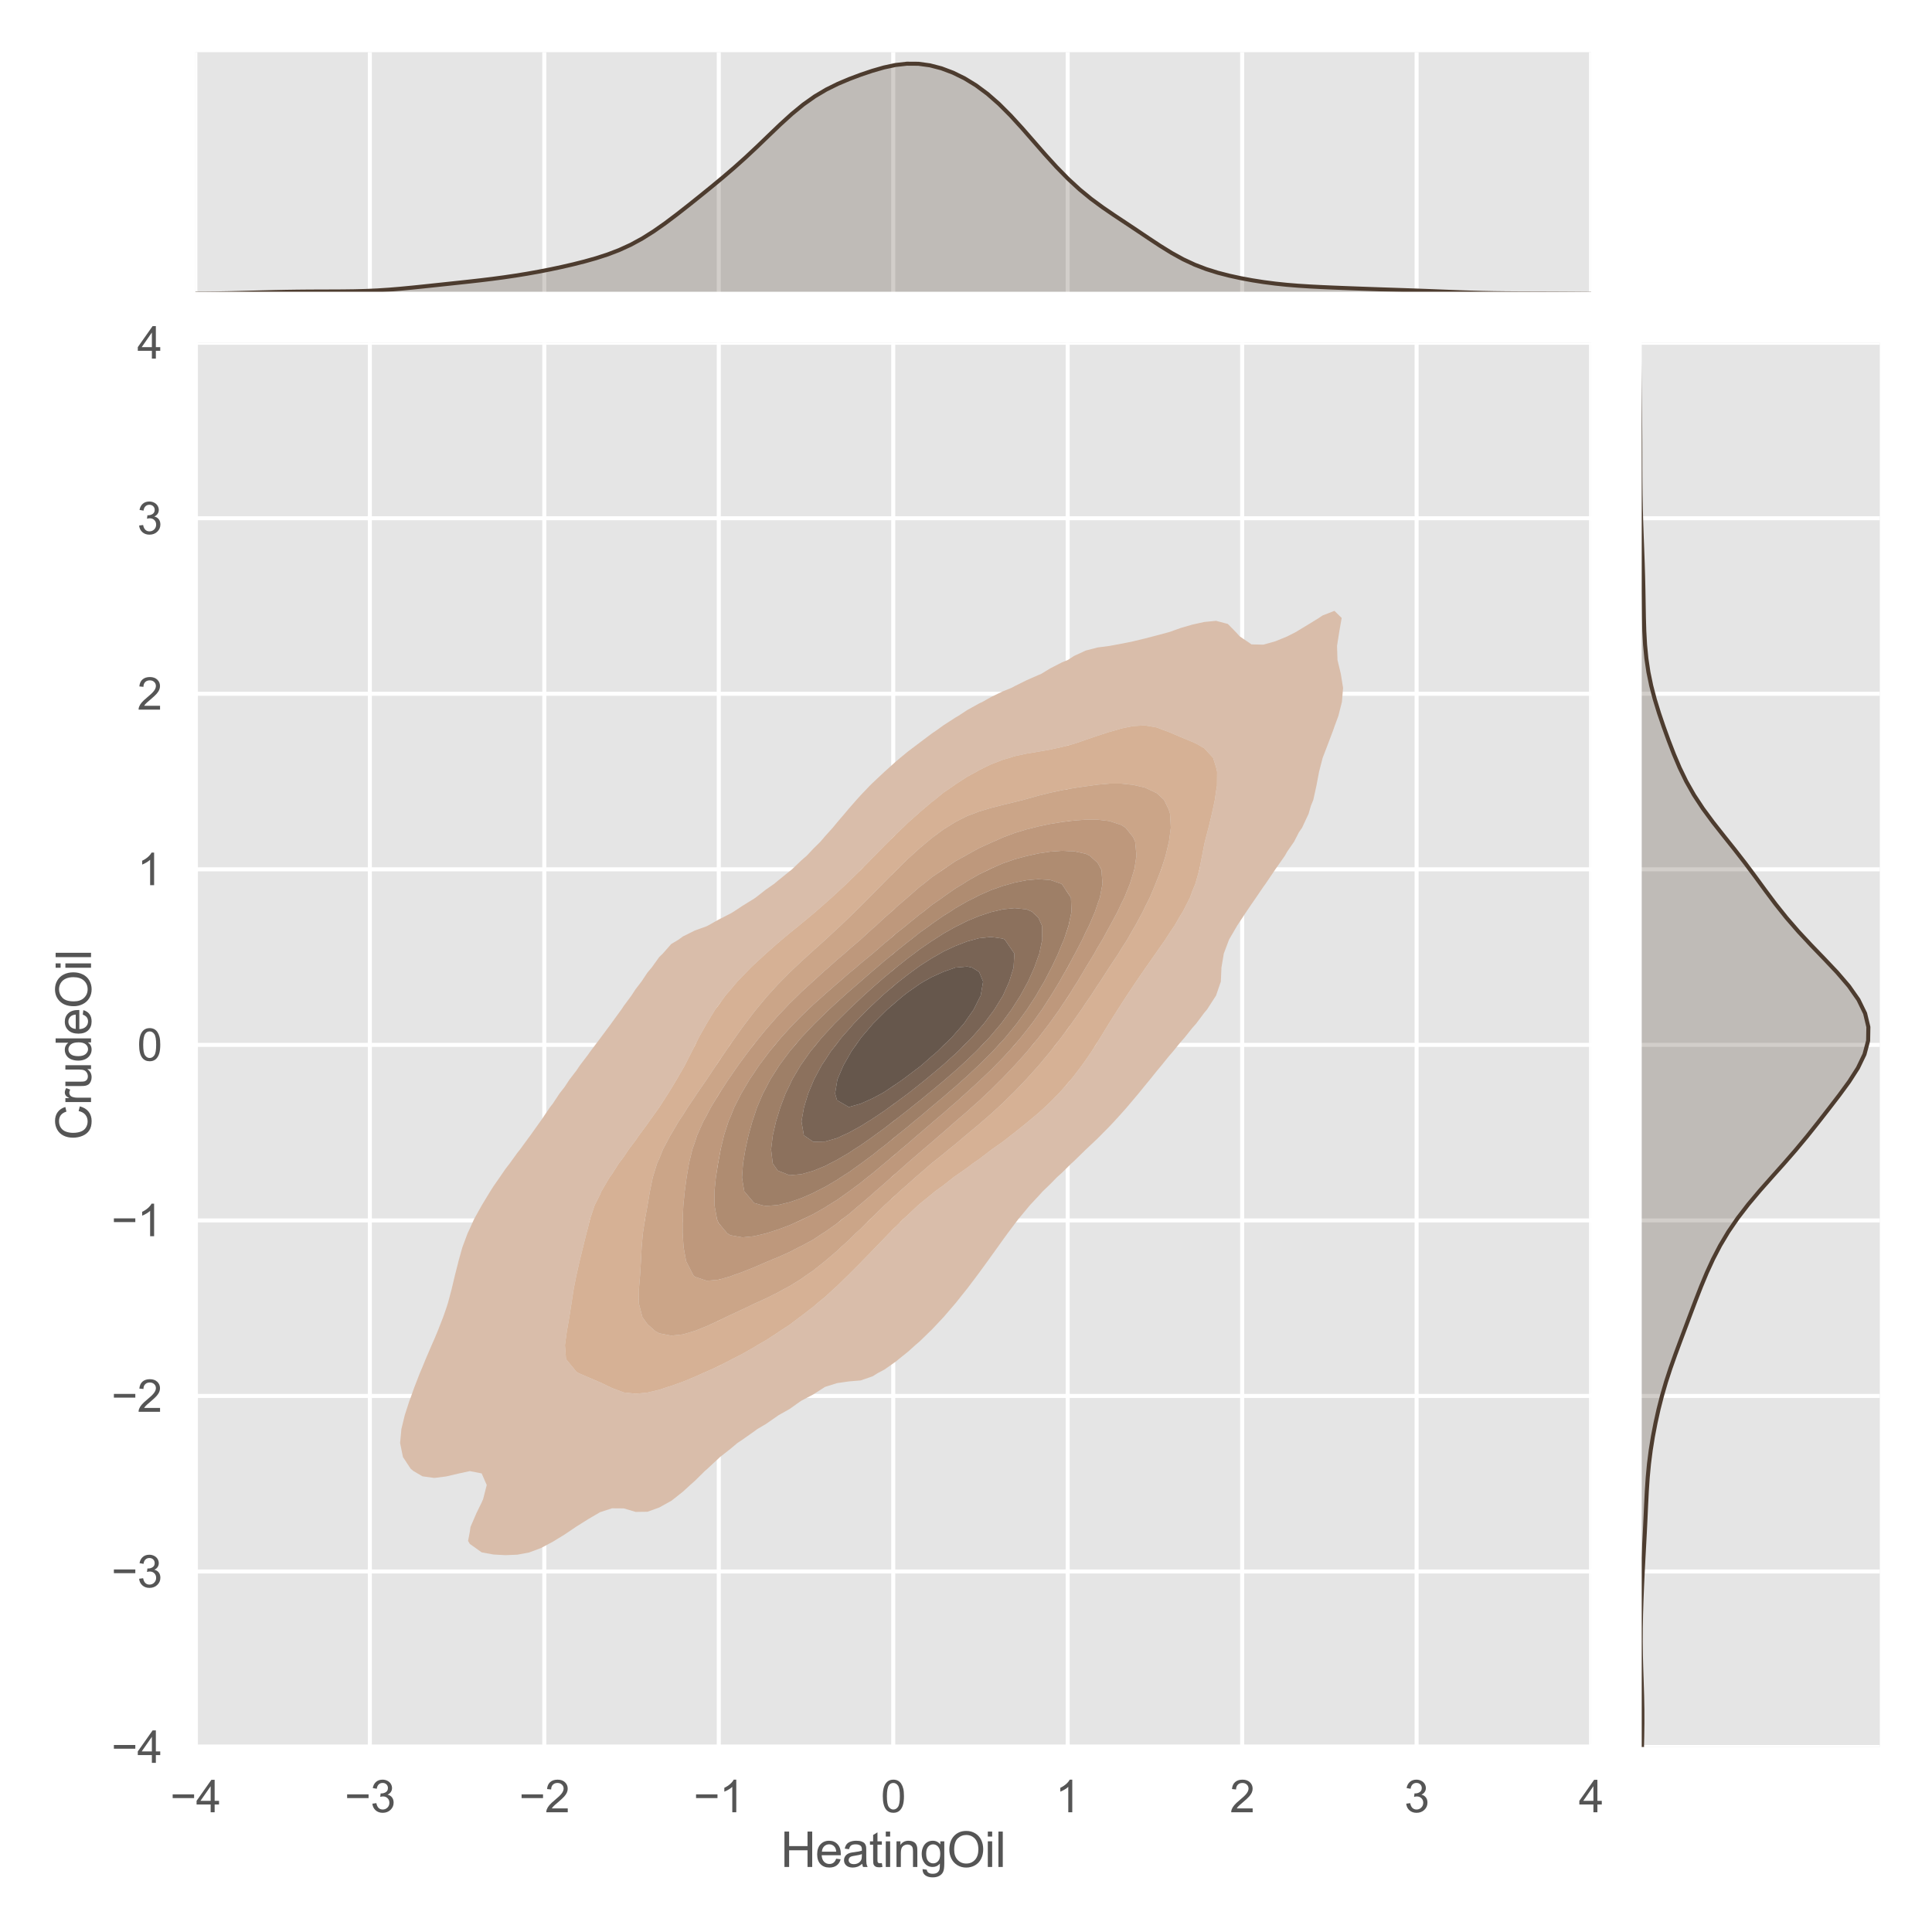 <?xml version="1.0" encoding="utf-8" standalone="no"?>
<!DOCTYPE svg PUBLIC "-//W3C//DTD SVG 1.1//EN"
  "http://www.w3.org/Graphics/SVG/1.1/DTD/svg11.dtd">
<svg xmlns:xlink="http://www.w3.org/1999/xlink" width="720pt" height="720pt" viewBox="0 0 720 720" xmlns="http://www.w3.org/2000/svg" version="1.1">
 <defs>
  <style type="text/css">*{stroke-linejoin: round; stroke-linecap: butt}</style>
 </defs>
 <g id="figure_1">
  <g id="patch_1">
   <path d="M 0 720 
L 720 720 
L 720 0 
L 0 0 
z
" style="fill: #ffffff"/>
  </g>
  <g id="axes_1">
   <g id="patch_2">
    <path d="M 72.815 651.06 
L 592.947 651.06 
L 592.947 127.718 
L 72.815 127.718 
z
" style="fill: #e5e5e5"/>
   </g>
   <g id="matplotlib.axis_1">
    <g id="xtick_1">
     <g id="line2d_1">
      <path d="M 72.815 651.06 
L 72.815 127.718 
" clip-path="url(#p8e95773e3c)" style="fill: none; stroke: #ffffff; stroke-width: 1.5; stroke-linecap: round"/>
     </g>
     <g id="text_1">
      <!-- −4 -->
      <g style="fill: #555555" transform="translate(63.409 675.37)scale(0.165 -0.165)">
       <defs>
        <path id="ArialMT-2212" d="M 3381 1997 
L 356 1997 
L 356 2522 
L 3381 2522 
L 3381 1997 
z
" transform="scale(0.016)"/>
        <path id="ArialMT-34" d="M 2069 0 
L 2069 1097 
L 81 1097 
L 81 1613 
L 2172 4581 
L 2631 4581 
L 2631 1613 
L 3250 1613 
L 3250 1097 
L 2631 1097 
L 2631 0 
L 2069 0 
z
M 2069 1613 
L 2069 3678 
L 634 1613 
L 2069 1613 
z
" transform="scale(0.016)"/>
       </defs>
       <use xlink:href="#ArialMT-2212"/>
       <use xlink:href="#ArialMT-34" x="58.398"/>
      </g>
     </g>
    </g>
    <g id="xtick_2">
     <g id="line2d_2">
      <path d="M 137.831 651.06 
L 137.831 127.718 
" clip-path="url(#p8e95773e3c)" style="fill: none; stroke: #ffffff; stroke-width: 1.5; stroke-linecap: round"/>
     </g>
     <g id="text_2">
      <!-- −3 -->
      <g style="fill: #555555" transform="translate(128.425 675.37)scale(0.165 -0.165)">
       <defs>
        <path id="ArialMT-33" d="M 269 1209 
L 831 1284 
Q 928 806 1161 595 
Q 1394 384 1728 384 
Q 2125 384 2398 659 
Q 2672 934 2672 1341 
Q 2672 1728 2419 1979 
Q 2166 2231 1775 2231 
Q 1616 2231 1378 2169 
L 1441 2663 
Q 1497 2656 1531 2656 
Q 1891 2656 2178 2843 
Q 2466 3031 2466 3422 
Q 2466 3731 2256 3934 
Q 2047 4138 1716 4138 
Q 1388 4138 1169 3931 
Q 950 3725 888 3313 
L 325 3413 
Q 428 3978 793 4289 
Q 1159 4600 1703 4600 
Q 2078 4600 2393 4439 
Q 2709 4278 2876 4000 
Q 3044 3722 3044 3409 
Q 3044 3113 2884 2869 
Q 2725 2625 2413 2481 
Q 2819 2388 3044 2092 
Q 3269 1797 3269 1353 
Q 3269 753 2831 336 
Q 2394 -81 1725 -81 
Q 1122 -81 723 278 
Q 325 638 269 1209 
z
" transform="scale(0.016)"/>
       </defs>
       <use xlink:href="#ArialMT-2212"/>
       <use xlink:href="#ArialMT-33" x="58.398"/>
      </g>
     </g>
    </g>
    <g id="xtick_3">
     <g id="line2d_3">
      <path d="M 202.848 651.06 
L 202.848 127.718 
" clip-path="url(#p8e95773e3c)" style="fill: none; stroke: #ffffff; stroke-width: 1.5; stroke-linecap: round"/>
     </g>
     <g id="text_3">
      <!-- −2 -->
      <g style="fill: #555555" transform="translate(193.442 675.37)scale(0.165 -0.165)">
       <defs>
        <path id="ArialMT-32" d="M 3222 541 
L 3222 0 
L 194 0 
Q 188 203 259 391 
Q 375 700 629 1000 
Q 884 1300 1366 1694 
Q 2113 2306 2375 2664 
Q 2638 3022 2638 3341 
Q 2638 3675 2398 3904 
Q 2159 4134 1775 4134 
Q 1369 4134 1125 3890 
Q 881 3647 878 3216 
L 300 3275 
Q 359 3922 746 4261 
Q 1134 4600 1788 4600 
Q 2447 4600 2831 4234 
Q 3216 3869 3216 3328 
Q 3216 3053 3103 2787 
Q 2991 2522 2730 2228 
Q 2469 1934 1863 1422 
Q 1356 997 1212 845 
Q 1069 694 975 541 
L 3222 541 
z
" transform="scale(0.016)"/>
       </defs>
       <use xlink:href="#ArialMT-2212"/>
       <use xlink:href="#ArialMT-32" x="58.398"/>
      </g>
     </g>
    </g>
    <g id="xtick_4">
     <g id="line2d_4">
      <path d="M 267.864 651.06 
L 267.864 127.718 
" clip-path="url(#p8e95773e3c)" style="fill: none; stroke: #ffffff; stroke-width: 1.5; stroke-linecap: round"/>
     </g>
     <g id="text_4">
      <!-- −1 -->
      <g style="fill: #555555" transform="translate(258.458 675.37)scale(0.165 -0.165)">
       <defs>
        <path id="ArialMT-31" d="M 2384 0 
L 1822 0 
L 1822 3584 
Q 1619 3391 1289 3197 
Q 959 3003 697 2906 
L 697 3450 
Q 1169 3672 1522 3987 
Q 1875 4303 2022 4600 
L 2384 4600 
L 2384 0 
z
" transform="scale(0.016)"/>
       </defs>
       <use xlink:href="#ArialMT-2212"/>
       <use xlink:href="#ArialMT-31" x="58.398"/>
      </g>
     </g>
    </g>
    <g id="xtick_5">
     <g id="line2d_5">
      <path d="M 332.881 651.06 
L 332.881 127.718 
" clip-path="url(#p8e95773e3c)" style="fill: none; stroke: #ffffff; stroke-width: 1.5; stroke-linecap: round"/>
     </g>
     <g id="text_5">
      <!-- 0 -->
      <g style="fill: #555555" transform="translate(328.293 675.37)scale(0.165 -0.165)">
       <defs>
        <path id="ArialMT-30" d="M 266 2259 
Q 266 3072 433 3567 
Q 600 4063 929 4331 
Q 1259 4600 1759 4600 
Q 2128 4600 2406 4451 
Q 2684 4303 2865 4023 
Q 3047 3744 3150 3342 
Q 3253 2941 3253 2259 
Q 3253 1453 3087 958 
Q 2922 463 2592 192 
Q 2263 -78 1759 -78 
Q 1097 -78 719 397 
Q 266 969 266 2259 
z
M 844 2259 
Q 844 1131 1108 757 
Q 1372 384 1759 384 
Q 2147 384 2411 759 
Q 2675 1134 2675 2259 
Q 2675 3391 2411 3762 
Q 2147 4134 1753 4134 
Q 1366 4134 1134 3806 
Q 844 3388 844 2259 
z
" transform="scale(0.016)"/>
       </defs>
       <use xlink:href="#ArialMT-30"/>
      </g>
     </g>
    </g>
    <g id="xtick_6">
     <g id="line2d_6">
      <path d="M 397.897 651.06 
L 397.897 127.718 
" clip-path="url(#p8e95773e3c)" style="fill: none; stroke: #ffffff; stroke-width: 1.5; stroke-linecap: round"/>
     </g>
     <g id="text_6">
      <!-- 1 -->
      <g style="fill: #555555" transform="translate(393.309 675.37)scale(0.165 -0.165)">
       <use xlink:href="#ArialMT-31"/>
      </g>
     </g>
    </g>
    <g id="xtick_7">
     <g id="line2d_7">
      <path d="M 462.914 651.06 
L 462.914 127.718 
" clip-path="url(#p8e95773e3c)" style="fill: none; stroke: #ffffff; stroke-width: 1.5; stroke-linecap: round"/>
     </g>
     <g id="text_7">
      <!-- 2 -->
      <g style="fill: #555555" transform="translate(458.326 675.37)scale(0.165 -0.165)">
       <use xlink:href="#ArialMT-32"/>
      </g>
     </g>
    </g>
    <g id="xtick_8">
     <g id="line2d_8">
      <path d="M 527.93 651.06 
L 527.93 127.718 
" clip-path="url(#p8e95773e3c)" style="fill: none; stroke: #ffffff; stroke-width: 1.5; stroke-linecap: round"/>
     </g>
     <g id="text_8">
      <!-- 3 -->
      <g style="fill: #555555" transform="translate(523.342 675.37)scale(0.165 -0.165)">
       <use xlink:href="#ArialMT-33"/>
      </g>
     </g>
    </g>
    <g id="xtick_9">
     <g id="line2d_9">
      <path d="M 592.947 651.06 
L 592.947 127.718 
" clip-path="url(#p8e95773e3c)" style="fill: none; stroke: #ffffff; stroke-width: 1.5; stroke-linecap: round"/>
     </g>
     <g id="text_9">
      <!-- 4 -->
      <g style="fill: #555555" transform="translate(588.359 675.37)scale(0.165 -0.165)">
       <use xlink:href="#ArialMT-34"/>
      </g>
     </g>
    </g>
    <g id="text_10">
     <!-- HeatingOil -->
     <g style="fill: #555555" transform="translate(290.862 695.764)scale(0.18 -0.18)">
      <defs>
       <path id="ArialMT-48" d="M 513 0 
L 513 4581 
L 1119 4581 
L 1119 2700 
L 3500 2700 
L 3500 4581 
L 4106 4581 
L 4106 0 
L 3500 0 
L 3500 2159 
L 1119 2159 
L 1119 0 
L 513 0 
z
" transform="scale(0.016)"/>
       <path id="ArialMT-65" d="M 2694 1069 
L 3275 997 
Q 3138 488 2766 206 
Q 2394 -75 1816 -75 
Q 1088 -75 661 373 
Q 234 822 234 1631 
Q 234 2469 665 2931 
Q 1097 3394 1784 3394 
Q 2450 3394 2872 2941 
Q 3294 2488 3294 1666 
Q 3294 1616 3291 1516 
L 816 1516 
Q 847 969 1125 678 
Q 1403 388 1819 388 
Q 2128 388 2347 550 
Q 2566 713 2694 1069 
z
M 847 1978 
L 2700 1978 
Q 2663 2397 2488 2606 
Q 2219 2931 1791 2931 
Q 1403 2931 1139 2672 
Q 875 2413 847 1978 
z
" transform="scale(0.016)"/>
       <path id="ArialMT-61" d="M 2588 409 
Q 2275 144 1986 34 
Q 1697 -75 1366 -75 
Q 819 -75 525 192 
Q 231 459 231 875 
Q 231 1119 342 1320 
Q 453 1522 633 1644 
Q 813 1766 1038 1828 
Q 1203 1872 1538 1913 
Q 2219 1994 2541 2106 
Q 2544 2222 2544 2253 
Q 2544 2597 2384 2738 
Q 2169 2928 1744 2928 
Q 1347 2928 1158 2789 
Q 969 2650 878 2297 
L 328 2372 
Q 403 2725 575 2942 
Q 747 3159 1072 3276 
Q 1397 3394 1825 3394 
Q 2250 3394 2515 3294 
Q 2781 3194 2906 3042 
Q 3031 2891 3081 2659 
Q 3109 2516 3109 2141 
L 3109 1391 
Q 3109 606 3145 398 
Q 3181 191 3288 0 
L 2700 0 
Q 2613 175 2588 409 
z
M 2541 1666 
Q 2234 1541 1622 1453 
Q 1275 1403 1131 1340 
Q 988 1278 909 1158 
Q 831 1038 831 891 
Q 831 666 1001 516 
Q 1172 366 1500 366 
Q 1825 366 2078 508 
Q 2331 650 2450 897 
Q 2541 1088 2541 1459 
L 2541 1666 
z
" transform="scale(0.016)"/>
       <path id="ArialMT-74" d="M 1650 503 
L 1731 6 
Q 1494 -44 1306 -44 
Q 1000 -44 831 53 
Q 663 150 594 308 
Q 525 466 525 972 
L 525 2881 
L 113 2881 
L 113 3319 
L 525 3319 
L 525 4141 
L 1084 4478 
L 1084 3319 
L 1650 3319 
L 1650 2881 
L 1084 2881 
L 1084 941 
Q 1084 700 1114 631 
Q 1144 563 1211 522 
Q 1278 481 1403 481 
Q 1497 481 1650 503 
z
" transform="scale(0.016)"/>
       <path id="ArialMT-69" d="M 425 3934 
L 425 4581 
L 988 4581 
L 988 3934 
L 425 3934 
z
M 425 0 
L 425 3319 
L 988 3319 
L 988 0 
L 425 0 
z
" transform="scale(0.016)"/>
       <path id="ArialMT-6e" d="M 422 0 
L 422 3319 
L 928 3319 
L 928 2847 
Q 1294 3394 1984 3394 
Q 2284 3394 2536 3286 
Q 2788 3178 2913 3003 
Q 3038 2828 3088 2588 
Q 3119 2431 3119 2041 
L 3119 0 
L 2556 0 
L 2556 2019 
Q 2556 2363 2490 2533 
Q 2425 2703 2258 2804 
Q 2091 2906 1866 2906 
Q 1506 2906 1245 2678 
Q 984 2450 984 1813 
L 984 0 
L 422 0 
z
" transform="scale(0.016)"/>
       <path id="ArialMT-67" d="M 319 -275 
L 866 -356 
Q 900 -609 1056 -725 
Q 1266 -881 1628 -881 
Q 2019 -881 2231 -725 
Q 2444 -569 2519 -288 
Q 2563 -116 2559 434 
Q 2191 0 1641 0 
Q 956 0 581 494 
Q 206 988 206 1678 
Q 206 2153 378 2554 
Q 550 2956 876 3175 
Q 1203 3394 1644 3394 
Q 2231 3394 2613 2919 
L 2613 3319 
L 3131 3319 
L 3131 450 
Q 3131 -325 2973 -648 
Q 2816 -972 2473 -1159 
Q 2131 -1347 1631 -1347 
Q 1038 -1347 672 -1080 
Q 306 -813 319 -275 
z
M 784 1719 
Q 784 1066 1043 766 
Q 1303 466 1694 466 
Q 2081 466 2343 764 
Q 2606 1063 2606 1700 
Q 2606 2309 2336 2618 
Q 2066 2928 1684 2928 
Q 1309 2928 1046 2623 
Q 784 2319 784 1719 
z
" transform="scale(0.016)"/>
       <path id="ArialMT-4f" d="M 309 2231 
Q 309 3372 921 4017 
Q 1534 4663 2503 4663 
Q 3138 4663 3647 4359 
Q 4156 4056 4423 3514 
Q 4691 2972 4691 2284 
Q 4691 1588 4409 1038 
Q 4128 488 3612 205 
Q 3097 -78 2500 -78 
Q 1853 -78 1343 234 
Q 834 547 571 1087 
Q 309 1628 309 2231 
z
M 934 2222 
Q 934 1394 1379 917 
Q 1825 441 2497 441 
Q 3181 441 3623 922 
Q 4066 1403 4066 2288 
Q 4066 2847 3877 3264 
Q 3688 3681 3323 3911 
Q 2959 4141 2506 4141 
Q 1863 4141 1398 3698 
Q 934 3256 934 2222 
z
" transform="scale(0.016)"/>
       <path id="ArialMT-6c" d="M 409 0 
L 409 4581 
L 972 4581 
L 972 0 
L 409 0 
z
" transform="scale(0.016)"/>
      </defs>
      <use xlink:href="#ArialMT-48"/>
      <use xlink:href="#ArialMT-65" x="72.217"/>
      <use xlink:href="#ArialMT-61" x="127.832"/>
      <use xlink:href="#ArialMT-74" x="183.447"/>
      <use xlink:href="#ArialMT-69" x="211.23"/>
      <use xlink:href="#ArialMT-6e" x="233.447"/>
      <use xlink:href="#ArialMT-67" x="289.062"/>
      <use xlink:href="#ArialMT-4f" x="344.678"/>
      <use xlink:href="#ArialMT-69" x="422.461"/>
      <use xlink:href="#ArialMT-6c" x="444.678"/>
     </g>
    </g>
   </g>
   <g id="matplotlib.axis_2">
    <g id="ytick_1">
     <g id="line2d_10">
      <path d="M 72.815 651.06 
L 592.947 651.06 
" clip-path="url(#p8e95773e3c)" style="fill: none; stroke: #ffffff; stroke-width: 1.5; stroke-linecap: round"/>
     </g>
     <g id="text_11">
      <!-- −4 -->
      <g style="fill: #555555" transform="translate(41.502 656.965)scale(0.165 -0.165)">
       <use xlink:href="#ArialMT-2212"/>
       <use xlink:href="#ArialMT-34" x="58.398"/>
      </g>
     </g>
    </g>
    <g id="ytick_2">
     <g id="line2d_11">
      <path d="M 72.815 585.642 
L 592.947 585.642 
" clip-path="url(#p8e95773e3c)" style="fill: none; stroke: #ffffff; stroke-width: 1.5; stroke-linecap: round"/>
     </g>
     <g id="text_12">
      <!-- −3 -->
      <g style="fill: #555555" transform="translate(41.502 591.547)scale(0.165 -0.165)">
       <use xlink:href="#ArialMT-2212"/>
       <use xlink:href="#ArialMT-33" x="58.398"/>
      </g>
     </g>
    </g>
    <g id="ytick_3">
     <g id="line2d_12">
      <path d="M 72.815 520.224 
L 592.947 520.224 
" clip-path="url(#p8e95773e3c)" style="fill: none; stroke: #ffffff; stroke-width: 1.5; stroke-linecap: round"/>
     </g>
     <g id="text_13">
      <!-- −2 -->
      <g style="fill: #555555" transform="translate(41.502 526.13)scale(0.165 -0.165)">
       <use xlink:href="#ArialMT-2212"/>
       <use xlink:href="#ArialMT-32" x="58.398"/>
      </g>
     </g>
    </g>
    <g id="ytick_4">
     <g id="line2d_13">
      <path d="M 72.815 454.807 
L 592.947 454.807 
" clip-path="url(#p8e95773e3c)" style="fill: none; stroke: #ffffff; stroke-width: 1.5; stroke-linecap: round"/>
     </g>
     <g id="text_14">
      <!-- −1 -->
      <g style="fill: #555555" transform="translate(41.502 460.712)scale(0.165 -0.165)">
       <use xlink:href="#ArialMT-2212"/>
       <use xlink:href="#ArialMT-31" x="58.398"/>
      </g>
     </g>
    </g>
    <g id="ytick_5">
     <g id="line2d_14">
      <path d="M 72.815 389.389 
L 592.947 389.389 
" clip-path="url(#p8e95773e3c)" style="fill: none; stroke: #ffffff; stroke-width: 1.5; stroke-linecap: round"/>
     </g>
     <g id="text_15">
      <!-- 0 -->
      <g style="fill: #555555" transform="translate(51.139 395.294)scale(0.165 -0.165)">
       <use xlink:href="#ArialMT-30"/>
      </g>
     </g>
    </g>
    <g id="ytick_6">
     <g id="line2d_15">
      <path d="M 72.815 323.971 
L 592.947 323.971 
" clip-path="url(#p8e95773e3c)" style="fill: none; stroke: #ffffff; stroke-width: 1.5; stroke-linecap: round"/>
     </g>
     <g id="text_16">
      <!-- 1 -->
      <g style="fill: #555555" transform="translate(51.139 329.876)scale(0.165 -0.165)">
       <use xlink:href="#ArialMT-31"/>
      </g>
     </g>
    </g>
    <g id="ytick_7">
     <g id="line2d_16">
      <path d="M 72.815 258.553 
L 592.947 258.553 
" clip-path="url(#p8e95773e3c)" style="fill: none; stroke: #ffffff; stroke-width: 1.5; stroke-linecap: round"/>
     </g>
     <g id="text_17">
      <!-- 2 -->
      <g style="fill: #555555" transform="translate(51.139 264.458)scale(0.165 -0.165)">
       <use xlink:href="#ArialMT-32"/>
      </g>
     </g>
    </g>
    <g id="ytick_8">
     <g id="line2d_17">
      <path d="M 72.815 193.136 
L 592.947 193.136 
" clip-path="url(#p8e95773e3c)" style="fill: none; stroke: #ffffff; stroke-width: 1.5; stroke-linecap: round"/>
     </g>
     <g id="text_18">
      <!-- 3 -->
      <g style="fill: #555555" transform="translate(51.139 199.041)scale(0.165 -0.165)">
       <use xlink:href="#ArialMT-33"/>
      </g>
     </g>
    </g>
    <g id="ytick_9">
     <g id="line2d_18">
      <path d="M 72.815 127.718 
L 592.947 127.718 
" clip-path="url(#p8e95773e3c)" style="fill: none; stroke: #ffffff; stroke-width: 1.5; stroke-linecap: round"/>
     </g>
     <g id="text_19">
      <!-- 4 -->
      <g style="fill: #555555" transform="translate(51.139 133.623)scale(0.165 -0.165)">
       <use xlink:href="#ArialMT-34"/>
      </g>
     </g>
    </g>
    <g id="text_20">
     <!-- CrudeOil -->
     <g style="fill: #555555" transform="translate(33.925 424.899)rotate(-90)scale(0.18 -0.18)">
      <defs>
       <path id="ArialMT-43" d="M 3763 1606 
L 4369 1453 
Q 4178 706 3683 314 
Q 3188 -78 2472 -78 
Q 1731 -78 1267 223 
Q 803 525 561 1097 
Q 319 1669 319 2325 
Q 319 3041 592 3573 
Q 866 4106 1370 4382 
Q 1875 4659 2481 4659 
Q 3169 4659 3637 4309 
Q 4106 3959 4291 3325 
L 3694 3184 
Q 3534 3684 3231 3912 
Q 2928 4141 2469 4141 
Q 1941 4141 1586 3887 
Q 1231 3634 1087 3207 
Q 944 2781 944 2328 
Q 944 1744 1114 1308 
Q 1284 872 1643 656 
Q 2003 441 2422 441 
Q 2931 441 3284 734 
Q 3638 1028 3763 1606 
z
" transform="scale(0.016)"/>
       <path id="ArialMT-72" d="M 416 0 
L 416 3319 
L 922 3319 
L 922 2816 
Q 1116 3169 1280 3281 
Q 1444 3394 1641 3394 
Q 1925 3394 2219 3213 
L 2025 2691 
Q 1819 2813 1613 2813 
Q 1428 2813 1281 2702 
Q 1134 2591 1072 2394 
Q 978 2094 978 1738 
L 978 0 
L 416 0 
z
" transform="scale(0.016)"/>
       <path id="ArialMT-75" d="M 2597 0 
L 2597 488 
Q 2209 -75 1544 -75 
Q 1250 -75 995 37 
Q 741 150 617 320 
Q 494 491 444 738 
Q 409 903 409 1263 
L 409 3319 
L 972 3319 
L 972 1478 
Q 972 1038 1006 884 
Q 1059 663 1231 536 
Q 1403 409 1656 409 
Q 1909 409 2131 539 
Q 2353 669 2445 892 
Q 2538 1116 2538 1541 
L 2538 3319 
L 3100 3319 
L 3100 0 
L 2597 0 
z
" transform="scale(0.016)"/>
       <path id="ArialMT-64" d="M 2575 0 
L 2575 419 
Q 2259 -75 1647 -75 
Q 1250 -75 917 144 
Q 584 363 401 755 
Q 219 1147 219 1656 
Q 219 2153 384 2558 
Q 550 2963 881 3178 
Q 1213 3394 1622 3394 
Q 1922 3394 2156 3267 
Q 2391 3141 2538 2938 
L 2538 4581 
L 3097 4581 
L 3097 0 
L 2575 0 
z
M 797 1656 
Q 797 1019 1065 703 
Q 1334 388 1700 388 
Q 2069 388 2326 689 
Q 2584 991 2584 1609 
Q 2584 2291 2321 2609 
Q 2059 2928 1675 2928 
Q 1300 2928 1048 2622 
Q 797 2316 797 1656 
z
" transform="scale(0.016)"/>
      </defs>
      <use xlink:href="#ArialMT-43"/>
      <use xlink:href="#ArialMT-72" x="72.217"/>
      <use xlink:href="#ArialMT-75" x="105.518"/>
      <use xlink:href="#ArialMT-64" x="161.133"/>
      <use xlink:href="#ArialMT-65" x="216.748"/>
      <use xlink:href="#ArialMT-4f" x="272.363"/>
      <use xlink:href="#ArialMT-69" x="350.146"/>
      <use xlink:href="#ArialMT-6c" x="372.363"/>
     </g>
    </g>
   </g>
   <g id="PathCollection_1">
    <path d="M 188.332 579.564 
L 190.438 579.477 
L 192.746 579.391 
L 197.16 578.573 
L 201.574 576.922 
L 205.988 574.573 
L 206.482 574.265 
L 210.402 571.88 
L 214.58 569.053 
L 214.816 568.899 
L 219.23 566.127 
L 223.134 563.842 
L 223.644 563.55 
L 228.058 562.101 
L 232.472 562.134 
L 236.886 563.441 
L 241.3 563.386 
L 245.714 561.79 
L 250.128 559.336 
L 251.061 558.63 
L 254.542 555.866 
L 257.212 553.419 
L 258.956 551.873 
L 262.669 548.207 
L 263.37 547.608 
L 267.784 543.512 
L 268.327 542.995 
L 272.198 539.958 
L 274.793 537.784 
L 276.612 536.571 
L 281.026 533.46 
L 282.224 532.572 
L 285.44 530.683 
L 289.854 527.614 
L 290.216 527.36 
L 294.268 525.09 
L 298.404 522.149 
L 298.682 521.981 
L 303.096 519.655 
L 307.342 516.937 
L 307.51 516.844 
L 311.924 515.453 
L 316.338 514.815 
L 320.752 514.443 
L 325.166 512.925 
L 327.106 511.725 
L 329.58 510.414 
L 333.994 507.31 
L 334.928 506.514 
L 338.408 503.724 
L 341.103 501.302 
L 342.822 499.819 
L 346.656 496.09 
L 347.236 495.541 
L 351.615 490.879 
L 351.65 490.842 
L 356.064 485.715 
L 356.104 485.667 
L 360.264 480.455 
L 360.478 480.188 
L 364.212 475.244 
L 364.892 474.336 
L 368.026 470.032 
L 369.307 468.25 
L 371.767 464.821 
L 373.721 462.092 
L 375.527 459.609 
L 378.135 456.137 
L 379.462 454.397 
L 382.549 450.672 
L 383.775 449.186 
L 386.963 445.782 
L 388.595 443.974 
L 391.377 441.306 
L 393.853 438.762 
L 395.791 437.015 
L 399.306 433.551 
L 400.205 432.745 
L 404.619 428.441 
L 404.723 428.339 
L 409.033 424.277 
L 410.172 423.127 
L 413.447 419.812 
L 415.229 417.916 
L 417.861 415.021 
L 419.912 412.704 
L 422.275 409.912 
L 424.318 407.492 
L 426.689 404.567 
L 428.581 402.281 
L 431.103 399.132 
L 432.828 397.069 
L 435.517 393.738 
L 437.136 391.858 
L 439.931 388.417 
L 441.499 386.646 
L 444.345 383.077 
L 445.805 381.434 
L 448.759 377.472 
L 449.822 376.223 
L 453.173 371.022 
L 453.181 371.011 
L 454.97 365.799 
L 455.198 360.588 
L 456.073 355.376 
L 457.587 351.337 
L 458.024 350.164 
L 461.07 344.953 
L 462.001 343.537 
L 464.506 339.741 
L 466.415 336.92 
L 468.072 334.529 
L 470.829 330.48 
L 471.669 329.318 
L 475.2 324.106 
L 475.243 324.035 
L 478.847 318.895 
L 479.657 317.44 
L 482.263 313.683 
L 484.071 310.169 
L 485.246 308.471 
L 487.681 303.26 
L 488.485 300.431 
L 489.443 298.048 
L 490.585 292.836 
L 491.574 287.625 
L 492.899 282.495 
L 492.922 282.413 
L 494.927 277.201 
L 496.889 271.99 
L 497.313 270.757 
L 498.779 266.778 
L 500.099 261.566 
L 500.523 256.355 
L 499.688 251.143 
L 498.441 245.931 
L 498.272 240.72 
L 499.088 235.508 
L 500.004 230.297 
L 497.313 227.646 
L 492.899 229.357 
L 491.507 230.297 
L 488.485 232.166 
L 484.071 234.834 
L 482.993 235.508 
L 479.657 237.2 
L 475.243 239.001 
L 470.829 240.245 
L 466.415 240.146 
L 462.001 237.146 
L 460.506 235.508 
L 457.587 232.529 
L 453.173 231.362 
L 448.759 231.798 
L 444.345 232.774 
L 439.931 234.055 
L 435.879 235.508 
L 435.517 235.612 
L 431.103 236.798 
L 426.689 237.944 
L 422.275 239.006 
L 417.861 239.905 
L 413.447 240.72 
L 409.033 241.3 
L 404.619 242.437 
L 400.205 244.483 
L 397.995 245.931 
L 395.791 246.831 
L 391.377 249.097 
L 388.006 251.143 
L 386.963 251.573 
L 382.549 253.516 
L 378.135 255.713 
L 376.931 256.355 
L 373.721 257.644 
L 369.307 259.773 
L 366.159 261.566 
L 364.892 262.157 
L 360.478 264.601 
L 357.158 266.778 
L 356.064 267.412 
L 351.65 270.264 
L 349.267 271.99 
L 347.236 273.379 
L 342.822 276.698 
L 342.158 277.201 
L 338.408 280.032 
L 335.504 282.413 
L 333.994 283.689 
L 329.618 287.625 
L 329.58 287.66 
L 325.166 291.792 
L 324.11 292.836 
L 320.752 296.37 
L 319.225 298.048 
L 316.338 301.352 
L 314.73 303.26 
L 311.924 306.546 
L 310.341 308.471 
L 307.51 311.614 
L 305.74 313.683 
L 303.096 316.299 
L 300.66 318.895 
L 298.682 320.602 
L 295.013 324.106 
L 294.268 324.68 
L 289.854 328.253 
L 288.59 329.318 
L 285.44 331.513 
L 281.581 334.529 
L 281.026 334.901 
L 276.612 337.631 
L 273.426 339.741 
L 272.198 340.464 
L 267.784 342.716 
L 263.814 344.953 
L 263.37 345.178 
L 258.956 346.771 
L 254.542 348.964 
L 252.889 350.164 
L 250.128 351.828 
L 247.008 355.376 
L 245.714 356.621 
L 242.857 360.588 
L 241.3 362.432 
L 239.06 365.799 
L 236.886 368.627 
L 235.323 371.011 
L 232.472 374.868 
L 231.567 376.223 
L 228.058 381.045 
L 227.789 381.434 
L 223.912 386.646 
L 223.644 387.014 
L 219.981 391.858 
L 219.23 392.934 
L 216.089 397.069 
L 214.816 398.958 
L 212.263 402.281 
L 210.402 405.096 
L 208.532 407.492 
L 205.988 411.335 
L 204.912 412.704 
L 201.574 417.636 
L 201.359 417.916 
L 197.658 423.127 
L 197.16 423.78 
L 193.832 428.339 
L 192.746 429.696 
L 189.977 433.551 
L 188.332 435.683 
L 186.223 438.762 
L 183.918 442.068 
L 182.702 443.974 
L 179.544 449.186 
L 179.504 449.256 
L 176.64 454.397 
L 175.09 457.852 
L 174.263 459.609 
L 172.316 464.821 
L 170.855 470.032 
L 170.676 470.808 
L 169.541 475.244 
L 168.304 480.455 
L 166.915 485.667 
L 166.262 487.664 
L 165.142 490.879 
L 163.101 496.09 
L 161.848 499.075 
L 160.863 501.302 
L 158.629 506.514 
L 157.434 509.446 
L 156.456 511.725 
L 154.436 516.937 
L 153.02 520.888 
L 152.543 522.149 
L 150.854 527.36 
L 149.588 532.572 
L 149.104 537.784 
L 150.172 542.995 
L 153.02 547.329 
L 154.071 548.207 
L 157.434 550.177 
L 161.848 550.782 
L 166.262 550.235 
L 170.676 549.196 
L 175.09 548.238 
L 179.504 549.102 
L 181.392 553.419 
L 180.06 558.63 
L 179.504 559.935 
L 177.583 563.842 
L 175.336 569.053 
L 175.09 570.831 
L 174.438 574.265 
L 175.09 575.37 
L 179.504 578.517 
L 183.918 579.326 
L 186.797 579.477 
z
M 227.362 516.937 
L 223.644 515.159 
L 219.23 513.283 
L 215.636 511.725 
L 214.816 511.225 
L 210.948 506.514 
L 210.542 501.302 
L 211.253 496.09 
L 212.162 490.879 
L 212.983 485.667 
L 213.78 480.455 
L 214.809 475.244 
L 214.816 475.217 
L 215.986 470.032 
L 217.263 464.821 
L 218.55 459.609 
L 219.23 457.069 
L 219.854 454.397 
L 221.603 449.186 
L 223.644 445.13 
L 224.12 443.974 
L 227.176 438.762 
L 228.058 437.583 
L 230.625 433.551 
L 232.472 431.122 
L 234.326 428.339 
L 236.886 424.956 
L 238.133 423.127 
L 241.3 418.856 
L 241.945 417.916 
L 245.678 412.704 
L 245.714 412.65 
L 249.028 407.492 
L 250.128 405.708 
L 252.188 402.281 
L 254.542 398.219 
L 255.195 397.069 
L 257.84 391.858 
L 258.956 389.671 
L 260.427 386.646 
L 263.37 381.434 
L 266.53 376.223 
L 267.784 374.57 
L 270.357 371.011 
L 272.198 368.874 
L 274.797 365.799 
L 276.612 363.906 
L 279.823 360.588 
L 281.026 359.441 
L 285.438 355.376 
L 285.44 355.374 
L 289.854 351.482 
L 291.409 350.164 
L 294.268 347.764 
L 297.736 344.953 
L 298.682 344.171 
L 303.096 340.511 
L 303.997 339.741 
L 307.51 336.665 
L 309.914 334.529 
L 311.924 332.681 
L 315.533 329.318 
L 316.338 328.538 
L 320.752 324.232 
L 320.877 324.106 
L 325.166 319.721 
L 325.988 318.895 
L 329.58 315.212 
L 331.136 313.683 
L 333.994 310.801 
L 336.473 308.471 
L 338.408 306.581 
L 342.174 303.26 
L 342.822 302.653 
L 347.236 298.904 
L 348.366 298.048 
L 351.65 295.379 
L 355.376 292.836 
L 356.064 292.319 
L 360.478 289.447 
L 363.861 287.625 
L 364.892 287.003 
L 369.307 284.849 
L 373.721 283.143 
L 376.253 282.413 
L 378.135 281.803 
L 382.549 280.858 
L 386.963 280.124 
L 391.377 279.344 
L 395.791 278.375 
L 400.205 277.211 
L 400.236 277.201 
L 404.619 275.699 
L 409.033 274.192 
L 413.447 272.758 
L 416.242 271.99 
L 417.861 271.485 
L 422.275 270.577 
L 426.689 270.349 
L 431.103 271.101 
L 433.382 271.99 
L 435.517 272.77 
L 439.931 274.653 
L 444.345 276.476 
L 445.936 277.201 
L 448.759 278.821 
L 452.075 282.413 
L 453.173 285.829 
L 453.581 287.625 
L 453.535 292.836 
L 453.173 294.94 
L 452.74 298.048 
L 451.637 303.26 
L 450.372 308.471 
L 449.015 313.683 
L 448.759 314.837 
L 447.982 318.895 
L 446.956 324.106 
L 445.496 329.318 
L 444.345 332.086 
L 443.466 334.529 
L 440.804 339.741 
L 439.931 341.118 
L 437.709 344.953 
L 435.517 348.201 
L 434.275 350.164 
L 431.103 354.697 
L 430.648 355.376 
L 426.977 360.588 
L 426.689 361.003 
L 423.396 365.799 
L 422.275 367.473 
L 419.917 371.011 
L 417.861 374.194 
L 416.554 376.223 
L 413.447 381.138 
L 413.259 381.434 
L 410.087 386.646 
L 409.033 388.326 
L 406.779 391.858 
L 404.619 395.023 
L 403.174 397.069 
L 400.205 400.958 
L 399.141 402.281 
L 395.791 406.152 
L 394.55 407.492 
L 391.377 410.727 
L 389.278 412.704 
L 386.963 414.812 
L 383.243 417.916 
L 382.549 418.493 
L 378.135 422.051 
L 376.714 423.127 
L 373.721 425.476 
L 369.656 428.339 
L 369.307 428.605 
L 364.892 431.976 
L 362.589 433.551 
L 360.478 435.166 
L 356.064 438.245 
L 355.327 438.762 
L 351.65 441.692 
L 348.468 443.974 
L 347.236 445 
L 342.822 448.597 
L 342.122 449.186 
L 338.408 452.687 
L 336.539 454.397 
L 333.994 456.959 
L 331.31 459.609 
L 329.58 461.424 
L 326.279 464.821 
L 325.166 465.995 
L 321.229 470.032 
L 320.752 470.524 
L 316.338 474.954 
L 316.034 475.244 
L 311.924 479.271 
L 310.584 480.455 
L 307.51 483.306 
L 304.608 485.667 
L 303.096 486.995 
L 298.682 490.386 
L 297.971 490.879 
L 294.268 493.712 
L 290.584 496.09 
L 289.854 496.622 
L 285.44 499.481 
L 282.232 501.302 
L 281.026 502.071 
L 276.612 504.577 
L 272.803 506.514 
L 272.198 506.855 
L 267.784 509.107 
L 263.37 511.117 
L 261.925 511.725 
L 258.956 513.084 
L 254.542 514.898 
L 250.128 516.489 
L 248.637 516.937 
L 245.714 517.924 
L 241.3 518.97 
L 236.886 519.404 
L 232.472 518.927 
L 228.058 517.285 
z
" clip-path="url(#p8e95773e3c)" style="fill: #d9bdaa"/>
   </g>
   <g id="PathCollection_2">
    <path d="M 228.058 517.285 
L 232.472 518.927 
L 236.886 519.404 
L 241.3 518.97 
L 245.714 517.924 
L 248.637 516.937 
L 250.128 516.489 
L 254.542 514.898 
L 258.956 513.084 
L 261.925 511.725 
L 263.37 511.117 
L 267.784 509.107 
L 272.198 506.855 
L 272.803 506.514 
L 276.612 504.577 
L 281.026 502.071 
L 282.232 501.302 
L 285.44 499.481 
L 289.854 496.622 
L 290.584 496.09 
L 294.268 493.712 
L 297.971 490.879 
L 298.682 490.386 
L 303.096 486.995 
L 304.608 485.667 
L 307.51 483.306 
L 310.584 480.455 
L 311.924 479.271 
L 316.034 475.244 
L 316.338 474.954 
L 320.752 470.524 
L 321.229 470.032 
L 325.166 465.995 
L 326.279 464.821 
L 329.58 461.424 
L 331.31 459.609 
L 333.994 456.959 
L 336.539 454.397 
L 338.408 452.687 
L 342.122 449.186 
L 342.822 448.597 
L 347.236 445 
L 348.468 443.974 
L 351.65 441.692 
L 355.327 438.762 
L 356.064 438.245 
L 360.478 435.166 
L 362.589 433.551 
L 364.892 431.976 
L 369.307 428.605 
L 369.656 428.339 
L 373.721 425.476 
L 376.714 423.127 
L 378.135 422.051 
L 382.549 418.493 
L 383.243 417.916 
L 386.963 414.812 
L 389.278 412.704 
L 391.377 410.727 
L 394.55 407.492 
L 395.791 406.152 
L 399.141 402.281 
L 400.205 400.958 
L 403.174 397.069 
L 404.619 395.023 
L 406.779 391.858 
L 409.033 388.326 
L 410.087 386.646 
L 413.259 381.434 
L 413.447 381.138 
L 416.554 376.223 
L 417.861 374.194 
L 419.917 371.011 
L 422.275 367.473 
L 423.396 365.799 
L 426.689 361.003 
L 426.977 360.588 
L 430.648 355.376 
L 431.103 354.697 
L 434.275 350.164 
L 435.517 348.201 
L 437.709 344.953 
L 439.931 341.118 
L 440.804 339.741 
L 443.466 334.529 
L 444.345 332.086 
L 445.496 329.318 
L 446.956 324.106 
L 447.982 318.895 
L 448.759 314.837 
L 449.015 313.683 
L 450.372 308.471 
L 451.637 303.26 
L 452.74 298.048 
L 453.173 294.94 
L 453.535 292.836 
L 453.581 287.625 
L 453.173 285.829 
L 452.075 282.413 
L 448.759 278.821 
L 445.936 277.201 
L 444.345 276.476 
L 439.931 274.653 
L 435.517 272.77 
L 433.382 271.99 
L 431.103 271.101 
L 426.689 270.349 
L 422.275 270.577 
L 417.861 271.485 
L 416.242 271.99 
L 413.447 272.758 
L 409.033 274.192 
L 404.619 275.699 
L 400.236 277.201 
L 400.205 277.211 
L 395.791 278.375 
L 391.377 279.344 
L 386.963 280.124 
L 382.549 280.858 
L 378.135 281.803 
L 376.253 282.413 
L 373.721 283.143 
L 369.307 284.849 
L 364.892 287.003 
L 363.861 287.625 
L 360.478 289.447 
L 356.064 292.319 
L 355.376 292.836 
L 351.65 295.379 
L 348.366 298.048 
L 347.236 298.904 
L 342.822 302.653 
L 342.174 303.26 
L 338.408 306.581 
L 336.473 308.471 
L 333.994 310.801 
L 331.136 313.683 
L 329.58 315.212 
L 325.988 318.895 
L 325.166 319.721 
L 320.877 324.106 
L 320.752 324.232 
L 316.338 328.538 
L 315.533 329.318 
L 311.924 332.681 
L 309.914 334.529 
L 307.51 336.665 
L 303.997 339.741 
L 303.096 340.511 
L 298.682 344.171 
L 297.736 344.953 
L 294.268 347.764 
L 291.409 350.164 
L 289.854 351.482 
L 285.44 355.374 
L 285.438 355.376 
L 281.026 359.441 
L 279.823 360.588 
L 276.612 363.906 
L 274.797 365.799 
L 272.198 368.874 
L 270.357 371.011 
L 267.784 374.57 
L 266.53 376.223 
L 263.37 381.434 
L 260.427 386.646 
L 258.956 389.671 
L 257.84 391.858 
L 255.195 397.069 
L 254.542 398.219 
L 252.188 402.281 
L 250.128 405.708 
L 249.028 407.492 
L 245.714 412.65 
L 245.678 412.704 
L 241.945 417.916 
L 241.3 418.856 
L 238.133 423.127 
L 236.886 424.956 
L 234.326 428.339 
L 232.472 431.122 
L 230.625 433.551 
L 228.058 437.583 
L 227.176 438.762 
L 224.12 443.974 
L 223.644 445.13 
L 221.603 449.186 
L 219.854 454.397 
L 219.23 457.069 
L 218.55 459.609 
L 217.263 464.821 
L 215.986 470.032 
L 214.816 475.217 
L 214.809 475.244 
L 213.78 480.455 
L 212.983 485.667 
L 212.162 490.879 
L 211.253 496.09 
L 210.542 501.302 
L 210.948 506.514 
L 214.816 511.225 
L 215.636 511.725 
L 219.23 513.283 
L 223.644 515.159 
L 227.362 516.937 
z
M 244.228 496.09 
L 241.3 493.506 
L 239.41 490.879 
L 238.059 485.667 
L 238.109 480.455 
L 238.533 475.244 
L 238.862 470.032 
L 239.115 464.821 
L 239.585 459.609 
L 240.364 454.397 
L 241.3 449.272 
L 241.314 449.186 
L 242.197 443.974 
L 243.277 438.762 
L 244.874 433.551 
L 245.714 431.736 
L 247.064 428.339 
L 249.831 423.127 
L 250.128 422.671 
L 252.918 417.916 
L 254.542 415.497 
L 256.275 412.704 
L 258.956 408.774 
L 259.783 407.492 
L 263.37 402.281 
L 266.85 397.069 
L 267.784 395.678 
L 270.38 391.858 
L 272.198 389.196 
L 273.997 386.646 
L 276.612 382.975 
L 277.767 381.434 
L 281.026 377.15 
L 281.78 376.223 
L 285.44 371.799 
L 286.142 371.011 
L 289.854 366.919 
L 290.947 365.799 
L 294.268 362.443 
L 296.217 360.588 
L 298.682 358.261 
L 301.856 355.376 
L 303.096 354.249 
L 307.51 350.278 
L 307.637 350.164 
L 311.924 346.183 
L 313.253 344.953 
L 316.338 342.005 
L 318.682 339.741 
L 320.752 337.692 
L 323.91 334.529 
L 325.166 333.253 
L 329.027 329.318 
L 329.58 328.751 
L 333.994 324.297 
L 334.192 324.106 
L 338.408 320.026 
L 339.651 318.895 
L 342.822 316.018 
L 345.618 313.683 
L 347.236 312.334 
L 351.65 309.066 
L 352.618 308.471 
L 356.064 306.327 
L 360.478 304.077 
L 362.69 303.26 
L 364.892 302.415 
L 369.307 301.096 
L 373.721 299.964 
L 378.135 298.891 
L 381.516 298.048 
L 382.549 297.761 
L 386.963 296.518 
L 391.377 295.423 
L 395.791 294.478 
L 400.205 293.681 
L 404.619 293.015 
L 406.121 292.836 
L 409.033 292.421 
L 413.447 292.037 
L 417.861 292.026 
L 422.275 292.498 
L 423.764 292.836 
L 426.689 293.516 
L 431.103 295.585 
L 433.772 298.048 
L 435.517 301.588 
L 436.045 303.26 
L 436.33 308.471 
L 435.641 313.683 
L 435.517 314.142 
L 434.38 318.895 
L 432.72 324.106 
L 431.103 328.125 
L 430.662 329.318 
L 428.467 334.529 
L 426.689 338.048 
L 425.89 339.741 
L 423.081 344.953 
L 422.275 346.277 
L 420.081 350.164 
L 417.861 353.599 
L 416.804 355.376 
L 413.447 360.425 
L 413.348 360.588 
L 409.987 365.799 
L 409.033 367.175 
L 406.562 371.011 
L 404.619 373.799 
L 403.028 376.223 
L 400.205 380.189 
L 399.351 381.434 
L 395.791 386.238 
L 395.492 386.646 
L 391.419 391.858 
L 391.377 391.91 
L 387.084 397.069 
L 386.963 397.209 
L 382.549 402.111 
L 382.389 402.281 
L 378.135 406.733 
L 377.363 407.492 
L 373.721 411.067 
L 371.939 412.704 
L 369.307 415.135 
L 366.078 417.916 
L 364.892 418.952 
L 360.478 422.643 
L 359.892 423.127 
L 356.064 426.371 
L 353.614 428.339 
L 351.65 429.976 
L 347.236 433.498 
L 347.173 433.551 
L 342.822 437.335 
L 341.139 438.762 
L 338.408 441.224 
L 335.27 443.974 
L 333.994 445.183 
L 329.615 449.186 
L 329.58 449.22 
L 325.166 453.555 
L 324.244 454.397 
L 320.752 457.9 
L 318.88 459.609 
L 316.338 462.149 
L 313.345 464.821 
L 311.924 466.193 
L 307.51 469.951 
L 307.399 470.032 
L 303.096 473.469 
L 300.475 475.244 
L 298.682 476.552 
L 294.268 479.288 
L 292.036 480.455 
L 289.854 481.687 
L 285.44 483.88 
L 281.492 485.667 
L 281.026 485.892 
L 276.612 487.993 
L 272.198 490.061 
L 270.443 490.879 
L 267.784 492.184 
L 263.37 494.208 
L 258.956 495.979 
L 258.558 496.09 
L 254.542 497.286 
L 250.128 497.751 
L 245.714 496.891 
z
" clip-path="url(#p8e95773e3c)" style="fill: #d6b195"/>
   </g>
   <g id="PathCollection_3">
    <path d="M 245.714 496.891 
L 250.128 497.751 
L 254.542 497.286 
L 258.558 496.09 
L 258.956 495.979 
L 263.37 494.208 
L 267.784 492.184 
L 270.443 490.879 
L 272.198 490.061 
L 276.612 487.993 
L 281.026 485.892 
L 281.492 485.667 
L 285.44 483.88 
L 289.854 481.687 
L 292.036 480.455 
L 294.268 479.288 
L 298.682 476.552 
L 300.475 475.244 
L 303.096 473.469 
L 307.399 470.032 
L 307.51 469.951 
L 311.924 466.193 
L 313.345 464.821 
L 316.338 462.149 
L 318.88 459.609 
L 320.752 457.9 
L 324.244 454.397 
L 325.166 453.555 
L 329.58 449.22 
L 329.615 449.186 
L 333.994 445.183 
L 335.27 443.974 
L 338.408 441.224 
L 341.139 438.762 
L 342.822 437.335 
L 347.173 433.551 
L 347.236 433.498 
L 351.65 429.976 
L 353.614 428.339 
L 356.064 426.371 
L 359.892 423.127 
L 360.478 422.643 
L 364.892 418.952 
L 366.078 417.916 
L 369.307 415.135 
L 371.939 412.704 
L 373.721 411.067 
L 377.363 407.492 
L 378.135 406.733 
L 382.389 402.281 
L 382.549 402.111 
L 386.963 397.209 
L 387.084 397.069 
L 391.377 391.91 
L 391.419 391.858 
L 395.492 386.646 
L 395.791 386.238 
L 399.351 381.434 
L 400.205 380.189 
L 403.028 376.223 
L 404.619 373.799 
L 406.562 371.011 
L 409.033 367.175 
L 409.987 365.799 
L 413.348 360.588 
L 413.447 360.425 
L 416.804 355.376 
L 417.861 353.599 
L 420.081 350.164 
L 422.275 346.277 
L 423.081 344.953 
L 425.89 339.741 
L 426.689 338.048 
L 428.467 334.529 
L 430.662 329.318 
L 431.103 328.125 
L 432.72 324.106 
L 434.38 318.895 
L 435.517 314.142 
L 435.641 313.683 
L 436.33 308.471 
L 436.045 303.26 
L 435.517 301.588 
L 433.772 298.048 
L 431.103 295.585 
L 426.689 293.516 
L 423.764 292.836 
L 422.275 292.498 
L 417.861 292.026 
L 413.447 292.037 
L 409.033 292.421 
L 406.121 292.836 
L 404.619 293.015 
L 400.205 293.681 
L 395.791 294.478 
L 391.377 295.423 
L 386.963 296.518 
L 382.549 297.761 
L 381.516 298.048 
L 378.135 298.891 
L 373.721 299.964 
L 369.307 301.096 
L 364.892 302.415 
L 362.69 303.26 
L 360.478 304.077 
L 356.064 306.327 
L 352.618 308.471 
L 351.65 309.066 
L 347.236 312.334 
L 345.618 313.683 
L 342.822 316.018 
L 339.651 318.895 
L 338.408 320.026 
L 334.192 324.106 
L 333.994 324.297 
L 329.58 328.751 
L 329.027 329.318 
L 325.166 333.253 
L 323.91 334.529 
L 320.752 337.692 
L 318.682 339.741 
L 316.338 342.005 
L 313.253 344.953 
L 311.924 346.183 
L 307.637 350.164 
L 307.51 350.278 
L 303.096 354.249 
L 301.856 355.376 
L 298.682 358.261 
L 296.217 360.588 
L 294.268 362.443 
L 290.947 365.799 
L 289.854 366.919 
L 286.142 371.011 
L 285.44 371.799 
L 281.78 376.223 
L 281.026 377.15 
L 277.767 381.434 
L 276.612 382.975 
L 273.997 386.646 
L 272.198 389.196 
L 270.38 391.858 
L 267.784 395.678 
L 266.85 397.069 
L 263.37 402.281 
L 259.783 407.492 
L 258.956 408.774 
L 256.275 412.704 
L 254.542 415.497 
L 252.918 417.916 
L 250.128 422.671 
L 249.831 423.127 
L 247.064 428.339 
L 245.714 431.736 
L 244.874 433.551 
L 243.277 438.762 
L 242.197 443.974 
L 241.314 449.186 
L 241.3 449.272 
L 240.364 454.397 
L 239.585 459.609 
L 239.115 464.821 
L 238.862 470.032 
L 238.533 475.244 
L 238.109 480.455 
L 238.059 485.667 
L 239.41 490.879 
L 241.3 493.506 
L 244.228 496.09 
z
M 258.383 475.244 
L 255.702 470.032 
L 254.76 464.821 
L 254.542 461.65 
L 254.415 459.609 
L 254.389 454.397 
L 254.542 451.696 
L 254.667 449.186 
L 255.183 443.974 
L 255.875 438.762 
L 256.765 433.551 
L 258.021 428.339 
L 258.956 425.723 
L 259.79 423.127 
L 262.112 417.916 
L 263.37 415.681 
L 264.905 412.704 
L 267.784 407.987 
L 268.066 407.492 
L 271.458 402.281 
L 272.198 401.227 
L 275.068 397.069 
L 276.612 394.963 
L 278.908 391.858 
L 281.026 389.116 
L 283.001 386.646 
L 285.44 383.677 
L 287.395 381.434 
L 289.854 378.635 
L 292.148 376.223 
L 294.268 373.969 
L 297.317 371.011 
L 298.682 369.647 
L 302.914 365.799 
L 303.096 365.626 
L 307.51 361.61 
L 308.728 360.588 
L 311.924 357.701 
L 314.707 355.376 
L 316.338 353.89 
L 320.711 350.164 
L 320.752 350.126 
L 325.166 346.072 
L 326.493 344.953 
L 329.58 342.042 
L 332.263 339.741 
L 333.994 338.091 
L 338.152 334.529 
L 338.408 334.29 
L 342.822 330.449 
L 344.337 329.318 
L 347.236 326.946 
L 351.415 324.106 
L 351.65 323.934 
L 356.064 320.941 
L 359.802 318.895 
L 360.478 318.497 
L 364.892 316.06 
L 369.307 314.05 
L 370.189 313.683 
L 373.721 312.089 
L 378.135 310.436 
L 382.549 309.091 
L 385.117 308.471 
L 386.963 307.977 
L 391.377 307.055 
L 395.791 306.335 
L 400.205 305.793 
L 404.619 305.465 
L 409.033 305.462 
L 413.447 305.987 
L 417.861 307.441 
L 419.468 308.471 
L 422.275 311.974 
L 423.04 313.683 
L 423.521 318.895 
L 422.724 324.106 
L 422.275 325.466 
L 421.109 329.318 
L 418.989 334.529 
L 417.861 336.782 
L 416.486 339.741 
L 413.685 344.953 
L 413.447 345.356 
L 410.829 350.164 
L 409.033 353.136 
L 407.794 355.376 
L 404.619 360.588 
L 401.549 365.799 
L 400.205 367.852 
L 398.284 371.011 
L 395.791 374.684 
L 394.798 376.223 
L 391.377 380.988 
L 391.064 381.434 
L 387.073 386.646 
L 386.963 386.782 
L 382.778 391.858 
L 382.549 392.124 
L 378.135 397.031 
L 378.098 397.069 
L 373.721 401.682 
L 373.112 402.281 
L 369.307 406.073 
L 367.774 407.492 
L 364.892 410.229 
L 362.095 412.704 
L 360.478 414.176 
L 356.112 417.916 
L 356.064 417.958 
L 351.65 421.847 
L 350.136 423.127 
L 347.236 425.659 
L 344.072 428.339 
L 342.822 429.433 
L 338.408 433.234 
L 338.038 433.551 
L 333.994 437.165 
L 332.135 438.762 
L 329.58 441.084 
L 326.219 443.974 
L 325.166 444.948 
L 320.752 448.744 
L 320.188 449.186 
L 316.338 452.489 
L 313.782 454.397 
L 311.924 455.944 
L 307.51 459.062 
L 306.583 459.609 
L 303.096 461.941 
L 298.682 464.334 
L 297.621 464.821 
L 294.268 466.576 
L 289.854 468.555 
L 286.2 470.032 
L 285.44 470.382 
L 281.026 472.295 
L 276.612 474.048 
L 273.249 475.244 
L 272.198 475.667 
L 267.784 476.908 
L 263.37 477.303 
L 258.956 475.807 
z
" clip-path="url(#p8e95773e3c)" style="fill: #cba588"/>
   </g>
   <g id="PathCollection_4">
    <path d="M 258.956 475.807 
L 263.37 477.303 
L 267.784 476.908 
L 272.198 475.667 
L 273.249 475.244 
L 276.612 474.048 
L 281.026 472.295 
L 285.44 470.382 
L 286.2 470.032 
L 289.854 468.555 
L 294.268 466.576 
L 297.621 464.821 
L 298.682 464.334 
L 303.096 461.941 
L 306.583 459.609 
L 307.51 459.062 
L 311.924 455.944 
L 313.782 454.397 
L 316.338 452.489 
L 320.188 449.186 
L 320.752 448.744 
L 325.166 444.948 
L 326.219 443.974 
L 329.58 441.084 
L 332.135 438.762 
L 333.994 437.165 
L 338.038 433.551 
L 338.408 433.234 
L 342.822 429.433 
L 344.072 428.339 
L 347.236 425.659 
L 350.136 423.127 
L 351.65 421.847 
L 356.064 417.958 
L 356.112 417.916 
L 360.478 414.176 
L 362.095 412.704 
L 364.892 410.229 
L 367.774 407.492 
L 369.307 406.073 
L 373.112 402.281 
L 373.721 401.682 
L 378.098 397.069 
L 378.135 397.031 
L 382.549 392.124 
L 382.778 391.858 
L 386.963 386.782 
L 387.073 386.646 
L 391.064 381.434 
L 391.377 380.988 
L 394.798 376.223 
L 395.791 374.684 
L 398.284 371.011 
L 400.205 367.852 
L 401.549 365.799 
L 404.619 360.588 
L 407.794 355.376 
L 409.033 353.136 
L 410.829 350.164 
L 413.447 345.356 
L 413.685 344.953 
L 416.486 339.741 
L 417.861 336.782 
L 418.989 334.529 
L 421.109 329.318 
L 422.275 325.466 
L 422.724 324.106 
L 423.521 318.895 
L 423.04 313.683 
L 422.275 311.974 
L 419.468 308.471 
L 417.861 307.441 
L 413.447 305.987 
L 409.033 305.462 
L 404.619 305.465 
L 400.205 305.793 
L 395.791 306.335 
L 391.377 307.055 
L 386.963 307.977 
L 385.117 308.471 
L 382.549 309.091 
L 378.135 310.436 
L 373.721 312.089 
L 370.189 313.683 
L 369.307 314.05 
L 364.892 316.06 
L 360.478 318.497 
L 359.802 318.895 
L 356.064 320.941 
L 351.65 323.934 
L 351.415 324.106 
L 347.236 326.946 
L 344.337 329.318 
L 342.822 330.449 
L 338.408 334.29 
L 338.152 334.529 
L 333.994 338.091 
L 332.263 339.741 
L 329.58 342.042 
L 326.493 344.953 
L 325.166 346.072 
L 320.752 350.126 
L 320.711 350.164 
L 316.338 353.89 
L 314.707 355.376 
L 311.924 357.701 
L 308.728 360.588 
L 307.51 361.61 
L 303.096 365.626 
L 302.914 365.799 
L 298.682 369.647 
L 297.317 371.011 
L 294.268 373.969 
L 292.148 376.223 
L 289.854 378.635 
L 287.395 381.434 
L 285.44 383.677 
L 283.001 386.646 
L 281.026 389.116 
L 278.908 391.858 
L 276.612 394.963 
L 275.068 397.069 
L 272.198 401.227 
L 271.458 402.281 
L 268.066 407.492 
L 267.784 407.987 
L 264.905 412.704 
L 263.37 415.681 
L 262.112 417.916 
L 259.79 423.127 
L 258.956 425.723 
L 258.021 428.339 
L 256.765 433.551 
L 255.875 438.762 
L 255.183 443.974 
L 254.667 449.186 
L 254.542 451.696 
L 254.389 454.397 
L 254.415 459.609 
L 254.542 461.65 
L 254.76 464.821 
L 255.702 470.032 
L 258.383 475.244 
z
M 271.023 459.609 
L 267.784 455.749 
L 267.21 454.397 
L 266.281 449.186 
L 266.271 443.974 
L 266.782 438.762 
L 267.598 433.551 
L 267.784 432.602 
L 268.569 428.339 
L 269.812 423.127 
L 271.483 417.916 
L 272.198 416.265 
L 273.628 412.704 
L 276.274 407.492 
L 276.612 406.946 
L 279.359 402.281 
L 281.026 399.837 
L 282.864 397.069 
L 285.44 393.646 
L 286.781 391.858 
L 289.854 388.151 
L 291.126 386.646 
L 294.268 383.185 
L 295.921 381.434 
L 298.682 378.629 
L 301.181 376.223 
L 303.096 374.399 
L 306.893 371.011 
L 307.51 370.45 
L 311.924 366.596 
L 312.864 365.799 
L 316.338 362.764 
L 318.976 360.588 
L 320.752 359.036 
L 325.166 355.429 
L 325.231 355.376 
L 329.58 351.582 
L 331.349 350.164 
L 333.994 347.847 
L 337.672 344.953 
L 338.408 344.309 
L 342.822 340.74 
L 344.195 339.741 
L 347.236 337.281 
L 351.203 334.529 
L 351.65 334.184 
L 356.064 331.087 
L 359.023 329.318 
L 360.478 328.357 
L 364.892 325.837 
L 368.497 324.106 
L 369.307 323.681 
L 373.721 321.758 
L 378.135 320.228 
L 382.549 319.025 
L 383.183 318.895 
L 386.963 318.056 
L 391.377 317.387 
L 395.791 317.067 
L 400.205 317.233 
L 404.619 318.193 
L 406.105 318.895 
L 409.033 321.541 
L 410.446 324.106 
L 410.874 329.318 
L 409.884 334.529 
L 409.033 336.855 
L 408.082 339.741 
L 405.843 344.953 
L 404.619 347.354 
L 403.319 350.164 
L 400.615 355.376 
L 400.205 356.091 
L 397.833 360.588 
L 395.791 364.077 
L 394.851 365.799 
L 391.677 371.011 
L 391.377 371.46 
L 388.309 376.223 
L 386.963 378.091 
L 384.578 381.434 
L 382.549 384.02 
L 380.454 386.646 
L 378.135 389.358 
L 375.911 391.858 
L 373.721 394.228 
L 370.94 397.069 
L 369.307 398.726 
L 365.554 402.281 
L 364.892 402.918 
L 360.478 406.953 
L 359.86 407.492 
L 356.064 410.925 
L 353.972 412.704 
L 351.65 414.766 
L 347.914 417.916 
L 347.236 418.512 
L 342.822 422.31 
L 341.837 423.127 
L 338.408 426.12 
L 335.746 428.339 
L 333.994 429.872 
L 329.58 433.551 
L 325.166 437.254 
L 323.213 438.762 
L 320.752 440.784 
L 316.44 443.974 
L 316.338 444.055 
L 311.924 447.195 
L 308.663 449.186 
L 307.51 449.952 
L 303.096 452.465 
L 299.067 454.397 
L 298.682 454.601 
L 294.268 456.588 
L 289.854 458.246 
L 285.535 459.609 
L 285.44 459.642 
L 281.026 460.703 
L 276.612 461.122 
L 272.198 460.337 
z
" clip-path="url(#p8e95773e3c)" style="fill: #be987c"/>
   </g>
   <g id="PathCollection_5">
    <path d="M 272.198 460.337 
L 276.612 461.122 
L 281.026 460.703 
L 285.44 459.642 
L 285.535 459.609 
L 289.854 458.246 
L 294.268 456.588 
L 298.682 454.601 
L 299.067 454.397 
L 303.096 452.465 
L 307.51 449.952 
L 308.663 449.186 
L 311.924 447.195 
L 316.338 444.055 
L 316.44 443.974 
L 320.752 440.784 
L 323.213 438.762 
L 325.166 437.254 
L 329.58 433.551 
L 333.994 429.872 
L 335.746 428.339 
L 338.408 426.12 
L 341.837 423.127 
L 342.822 422.31 
L 347.236 418.512 
L 347.914 417.916 
L 351.65 414.766 
L 353.972 412.704 
L 356.064 410.925 
L 359.86 407.492 
L 360.478 406.953 
L 364.892 402.918 
L 365.554 402.281 
L 369.307 398.726 
L 370.94 397.069 
L 373.721 394.228 
L 375.911 391.858 
L 378.135 389.358 
L 380.454 386.646 
L 382.549 384.02 
L 384.578 381.434 
L 386.963 378.091 
L 388.309 376.223 
L 391.377 371.46 
L 391.677 371.011 
L 394.851 365.799 
L 395.791 364.077 
L 397.833 360.588 
L 400.205 356.091 
L 400.615 355.376 
L 403.319 350.164 
L 404.619 347.354 
L 405.843 344.953 
L 408.082 339.741 
L 409.033 336.855 
L 409.884 334.529 
L 410.874 329.318 
L 410.446 324.106 
L 409.033 321.541 
L 406.105 318.895 
L 404.619 318.193 
L 400.205 317.233 
L 395.791 317.067 
L 391.377 317.387 
L 386.963 318.056 
L 383.183 318.895 
L 382.549 319.025 
L 378.135 320.228 
L 373.721 321.758 
L 369.307 323.681 
L 368.497 324.106 
L 364.892 325.837 
L 360.478 328.357 
L 359.023 329.318 
L 356.064 331.087 
L 351.65 334.184 
L 351.203 334.529 
L 347.236 337.281 
L 344.195 339.741 
L 342.822 340.74 
L 338.408 344.309 
L 337.672 344.953 
L 333.994 347.847 
L 331.349 350.164 
L 329.58 351.582 
L 325.231 355.376 
L 325.166 355.429 
L 320.752 359.036 
L 318.976 360.588 
L 316.338 362.764 
L 312.864 365.799 
L 311.924 366.596 
L 307.51 370.45 
L 306.893 371.011 
L 303.096 374.399 
L 301.181 376.223 
L 298.682 378.629 
L 295.921 381.434 
L 294.268 383.185 
L 291.126 386.646 
L 289.854 388.151 
L 286.781 391.858 
L 285.44 393.646 
L 282.864 397.069 
L 281.026 399.837 
L 279.359 402.281 
L 276.612 406.946 
L 276.274 407.492 
L 273.628 412.704 
L 272.198 416.265 
L 271.483 417.916 
L 269.812 423.127 
L 268.569 428.339 
L 267.784 432.602 
L 267.598 433.551 
L 266.782 438.762 
L 266.271 443.974 
L 266.281 449.186 
L 267.21 454.397 
L 267.784 455.749 
L 271.023 459.609 
z
M 284.085 449.186 
L 281.026 448.298 
L 277.379 443.974 
L 276.612 439.493 
L 276.528 438.762 
L 276.612 437.682 
L 276.911 433.551 
L 277.784 428.339 
L 278.935 423.127 
L 280.37 417.916 
L 281.026 416.035 
L 282.122 412.704 
L 284.346 407.492 
L 285.44 405.474 
L 287.09 402.281 
L 289.854 397.951 
L 290.397 397.069 
L 294.268 391.858 
L 298.682 386.655 
L 298.69 386.646 
L 303.096 381.989 
L 303.619 381.434 
L 307.51 377.65 
L 308.985 376.223 
L 311.924 373.523 
L 314.7 371.011 
L 316.338 369.557 
L 320.69 365.799 
L 320.752 365.745 
L 325.166 361.893 
L 326.72 360.588 
L 329.58 358.123 
L 332.975 355.376 
L 333.994 354.506 
L 338.408 350.973 
L 339.493 350.164 
L 342.822 347.508 
L 346.42 344.953 
L 347.236 344.319 
L 351.65 341.25 
L 354.126 339.741 
L 356.064 338.441 
L 360.478 335.904 
L 363.283 334.529 
L 364.892 333.663 
L 369.307 331.722 
L 373.721 330.153 
L 376.748 329.318 
L 378.135 328.907 
L 382.549 328.037 
L 386.963 327.65 
L 391.377 327.957 
L 395.394 329.318 
L 395.791 329.56 
L 399.103 334.529 
L 399.316 339.741 
L 398.223 344.953 
L 396.49 350.164 
L 395.791 351.738 
L 394.317 355.376 
L 391.862 360.588 
L 391.377 361.471 
L 389.14 365.799 
L 386.963 369.492 
L 386.101 371.011 
L 382.712 376.223 
L 382.549 376.448 
L 378.93 381.434 
L 378.135 382.424 
L 374.664 386.646 
L 373.721 387.713 
L 369.896 391.858 
L 369.307 392.471 
L 364.892 396.834 
L 364.645 397.069 
L 360.478 400.975 
L 359.007 402.281 
L 356.064 404.928 
L 353.046 407.492 
L 351.65 408.721 
L 347.236 412.412 
L 346.876 412.704 
L 342.822 416.151 
L 340.63 417.916 
L 338.408 419.807 
L 334.276 423.127 
L 333.994 423.367 
L 329.58 426.962 
L 327.76 428.339 
L 325.166 430.429 
L 320.93 433.551 
L 320.752 433.69 
L 316.338 436.853 
L 313.326 438.762 
L 311.924 439.71 
L 307.51 442.303 
L 304.192 443.974 
L 303.096 444.563 
L 298.682 446.495 
L 294.268 448.016 
L 289.854 449.089 
L 288.518 449.186 
L 285.44 449.426 
z
" clip-path="url(#p8e95773e3c)" style="fill: #af8c71"/>
   </g>
   <g id="PathCollection_6">
    <path d="M 285.44 449.426 
L 288.518 449.186 
L 289.854 449.089 
L 294.268 448.016 
L 298.682 446.495 
L 303.096 444.563 
L 304.192 443.974 
L 307.51 442.303 
L 311.924 439.71 
L 313.326 438.762 
L 316.338 436.853 
L 320.752 433.69 
L 320.93 433.551 
L 325.166 430.429 
L 327.76 428.339 
L 329.58 426.962 
L 333.994 423.367 
L 334.276 423.127 
L 338.408 419.807 
L 340.63 417.916 
L 342.822 416.151 
L 346.876 412.704 
L 347.236 412.412 
L 351.65 408.721 
L 353.046 407.492 
L 356.064 404.928 
L 359.007 402.281 
L 360.478 400.975 
L 364.645 397.069 
L 364.892 396.834 
L 369.307 392.471 
L 369.896 391.858 
L 373.721 387.713 
L 374.664 386.646 
L 378.135 382.424 
L 378.93 381.434 
L 382.549 376.448 
L 382.712 376.223 
L 386.101 371.011 
L 386.963 369.492 
L 389.14 365.799 
L 391.377 361.471 
L 391.862 360.588 
L 394.317 355.376 
L 395.791 351.738 
L 396.49 350.164 
L 398.223 344.953 
L 399.316 339.741 
L 399.103 334.529 
L 395.791 329.56 
L 395.394 329.318 
L 391.377 327.957 
L 386.963 327.65 
L 382.549 328.037 
L 378.135 328.907 
L 376.748 329.318 
L 373.721 330.153 
L 369.307 331.722 
L 364.892 333.663 
L 363.283 334.529 
L 360.478 335.904 
L 356.064 338.441 
L 354.126 339.741 
L 351.65 341.25 
L 347.236 344.319 
L 346.42 344.953 
L 342.822 347.508 
L 339.493 350.164 
L 338.408 350.973 
L 333.994 354.506 
L 332.975 355.376 
L 329.58 358.123 
L 326.72 360.588 
L 325.166 361.893 
L 320.752 365.745 
L 320.69 365.799 
L 316.338 369.557 
L 314.7 371.011 
L 311.924 373.523 
L 308.985 376.223 
L 307.51 377.65 
L 303.619 381.434 
L 303.096 381.989 
L 298.69 386.646 
L 298.682 386.655 
L 294.268 391.858 
L 290.397 397.069 
L 289.854 397.951 
L 287.09 402.281 
L 285.44 405.474 
L 284.346 407.492 
L 282.122 412.704 
L 281.026 416.035 
L 280.37 417.916 
L 278.935 423.127 
L 277.784 428.339 
L 276.911 433.551 
L 276.612 437.682 
L 276.528 438.762 
L 276.612 439.493 
L 277.379 443.974 
L 281.026 448.298 
L 284.085 449.186 
z
M 287.975 433.551 
L 287.361 428.339 
L 287.998 423.127 
L 289.2 417.916 
L 289.854 415.826 
L 290.791 412.704 
L 292.767 407.492 
L 294.268 404.41 
L 295.258 402.281 
L 298.336 397.069 
L 298.682 396.593 
L 302.007 391.858 
L 303.096 390.556 
L 306.28 386.646 
L 307.51 385.333 
L 311.086 381.434 
L 311.924 380.611 
L 316.338 376.223 
L 320.752 372.07 
L 321.879 371.011 
L 325.166 368.06 
L 327.739 365.799 
L 329.58 364.206 
L 333.953 360.588 
L 333.994 360.553 
L 338.408 357.033 
L 340.662 355.376 
L 342.822 353.727 
L 347.236 350.697 
L 348.109 350.164 
L 351.65 347.878 
L 356.064 345.4 
L 357.013 344.953 
L 360.478 343.202 
L 364.892 341.381 
L 369.307 339.912 
L 370.069 339.741 
L 373.721 338.88 
L 378.135 338.433 
L 382.549 338.887 
L 384.531 339.741 
L 386.963 341.99 
L 388.308 344.953 
L 388.41 350.164 
L 387.322 355.376 
L 386.963 356.323 
L 385.448 360.588 
L 383.116 365.799 
L 382.549 366.816 
L 380.269 371.011 
L 378.135 374.353 
L 376.949 376.223 
L 373.721 380.603 
L 373.102 381.434 
L 369.307 385.926 
L 368.684 386.646 
L 364.892 390.635 
L 363.694 391.858 
L 360.478 394.945 
L 358.185 397.069 
L 356.064 398.981 
L 352.251 402.281 
L 351.65 402.802 
L 347.236 406.489 
L 346 407.492 
L 342.822 410.114 
L 339.541 412.704 
L 338.408 413.634 
L 333.994 417.076 
L 332.861 417.916 
L 329.58 420.464 
L 325.897 423.127 
L 325.166 423.688 
L 320.752 426.775 
L 318.292 428.339 
L 316.338 429.654 
L 311.924 432.24 
L 309.331 433.551 
L 307.51 434.518 
L 303.096 436.32 
L 298.682 437.582 
L 294.268 437.979 
L 289.854 436.255 
z
" clip-path="url(#p8e95773e3c)" style="fill: #9e7f67"/>
   </g>
   <g id="PathCollection_7">
    <path d="M 289.854 436.255 
L 294.268 437.979 
L 298.682 437.582 
L 303.096 436.32 
L 307.51 434.518 
L 309.331 433.551 
L 311.924 432.24 
L 316.338 429.654 
L 318.292 428.339 
L 320.752 426.775 
L 325.166 423.688 
L 325.897 423.127 
L 329.58 420.464 
L 332.861 417.916 
L 333.994 417.076 
L 338.408 413.634 
L 339.541 412.704 
L 342.822 410.114 
L 346 407.492 
L 347.236 406.489 
L 351.65 402.802 
L 352.251 402.281 
L 356.064 398.981 
L 358.185 397.069 
L 360.478 394.945 
L 363.694 391.858 
L 364.892 390.635 
L 368.684 386.646 
L 369.307 385.926 
L 373.102 381.434 
L 373.721 380.603 
L 376.949 376.223 
L 378.135 374.353 
L 380.269 371.011 
L 382.549 366.816 
L 383.116 365.799 
L 385.448 360.588 
L 386.963 356.323 
L 387.322 355.376 
L 388.41 350.164 
L 388.308 344.953 
L 386.963 341.99 
L 384.531 339.741 
L 382.549 338.887 
L 378.135 338.433 
L 373.721 338.88 
L 370.069 339.741 
L 369.307 339.912 
L 364.892 341.381 
L 360.478 343.202 
L 357.013 344.953 
L 356.064 345.4 
L 351.65 347.878 
L 348.109 350.164 
L 347.236 350.697 
L 342.822 353.727 
L 340.662 355.376 
L 338.408 357.033 
L 333.994 360.553 
L 333.953 360.588 
L 329.58 364.206 
L 327.739 365.799 
L 325.166 368.06 
L 321.879 371.011 
L 320.752 372.07 
L 316.338 376.223 
L 311.924 380.611 
L 311.086 381.434 
L 307.51 385.333 
L 306.28 386.646 
L 303.096 390.556 
L 302.007 391.858 
L 298.682 396.593 
L 298.336 397.069 
L 295.258 402.281 
L 294.268 404.41 
L 292.767 407.492 
L 290.791 412.704 
L 289.854 415.826 
L 289.2 417.916 
L 287.998 423.127 
L 287.361 428.339 
L 287.975 433.551 
z
M 299.588 423.127 
L 298.682 417.916 
L 299.614 412.704 
L 301.199 407.492 
L 303.096 402.947 
L 303.367 402.281 
L 306.163 397.069 
L 307.51 395.067 
L 309.591 391.858 
L 311.924 388.887 
L 313.626 386.646 
L 316.338 383.598 
L 318.216 381.434 
L 320.752 378.85 
L 323.302 376.223 
L 325.166 374.465 
L 328.859 371.011 
L 329.58 370.373 
L 333.994 366.62 
L 335.007 365.799 
L 338.408 363.143 
L 341.909 360.588 
L 342.822 359.923 
L 347.236 357.107 
L 350.274 355.376 
L 351.65 354.58 
L 356.064 352.522 
L 360.478 350.825 
L 362.931 350.164 
L 364.892 349.635 
L 369.307 349.17 
L 373.721 349.788 
L 374.454 350.164 
L 378.028 355.376 
L 377.728 360.588 
L 376.106 365.799 
L 373.773 371.011 
L 373.721 371.096 
L 370.567 376.223 
L 369.307 377.932 
L 366.704 381.434 
L 364.892 383.529 
L 362.163 386.646 
L 360.478 388.358 
L 356.983 391.858 
L 356.064 392.706 
L 351.65 396.691 
L 351.227 397.069 
L 347.236 400.403 
L 344.978 402.281 
L 342.822 404.016 
L 338.423 407.492 
L 338.408 407.504 
L 333.994 410.775 
L 331.319 412.704 
L 329.58 413.969 
L 325.166 416.935 
L 323.576 417.916 
L 320.752 419.681 
L 316.338 422.115 
L 314.119 423.127 
L 311.924 424.139 
L 307.51 425.417 
L 303.096 425.524 
z
" clip-path="url(#p8e95773e3c)" style="fill: #8c715d"/>
   </g>
   <g id="PathCollection_8">
    <path d="M 303.096 425.524 
L 307.51 425.417 
L 311.924 424.139 
L 314.119 423.127 
L 316.338 422.115 
L 320.752 419.681 
L 323.576 417.916 
L 325.166 416.935 
L 329.58 413.969 
L 331.319 412.704 
L 333.994 410.775 
L 338.408 407.504 
L 338.423 407.492 
L 342.822 404.016 
L 344.978 402.281 
L 347.236 400.403 
L 351.227 397.069 
L 351.65 396.691 
L 356.064 392.706 
L 356.983 391.858 
L 360.478 388.358 
L 362.163 386.646 
L 364.892 383.529 
L 366.704 381.434 
L 369.307 377.932 
L 370.567 376.223 
L 373.721 371.096 
L 373.773 371.011 
L 376.106 365.799 
L 377.728 360.588 
L 378.028 355.376 
L 374.454 350.164 
L 373.721 349.788 
L 369.307 349.17 
L 364.892 349.635 
L 362.931 350.164 
L 360.478 350.825 
L 356.064 352.522 
L 351.65 354.58 
L 350.274 355.376 
L 347.236 357.107 
L 342.822 359.923 
L 341.909 360.588 
L 338.408 363.143 
L 335.007 365.799 
L 333.994 366.62 
L 329.58 370.373 
L 328.859 371.011 
L 325.166 374.465 
L 323.302 376.223 
L 320.752 378.85 
L 318.216 381.434 
L 316.338 383.598 
L 313.626 386.646 
L 311.924 388.887 
L 309.591 391.858 
L 307.51 395.067 
L 306.163 397.069 
L 303.367 402.281 
L 303.096 402.947 
L 301.199 407.492 
L 299.614 412.704 
L 298.682 417.916 
L 299.588 423.127 
z
M 311.219 407.492 
L 311.924 403.207 
L 312.077 402.281 
L 314.313 397.069 
L 316.338 393.513 
L 317.267 391.858 
L 320.752 386.943 
L 320.96 386.646 
L 325.166 381.729 
L 325.417 381.434 
L 329.58 377.287 
L 330.657 376.223 
L 333.994 373.328 
L 336.739 371.011 
L 338.408 369.73 
L 342.822 366.647 
L 344.215 365.799 
L 347.236 364.124 
L 351.65 362.128 
L 356.064 360.588 
L 360.478 360.212 
L 362.272 360.588 
L 364.892 362.208 
L 366.373 365.799 
L 365.474 371.011 
L 364.892 372.157 
L 362.849 376.223 
L 360.478 379.625 
L 359.238 381.434 
L 356.064 385.033 
L 354.676 386.646 
L 351.65 389.549 
L 349.31 391.858 
L 347.236 393.634 
L 343.322 397.069 
L 342.822 397.467 
L 338.408 400.796 
L 336.44 402.281 
L 333.994 403.976 
L 329.58 406.932 
L 328.609 407.492 
L 325.166 409.336 
L 320.752 411.309 
L 316.338 412.569 
L 311.924 410.007 
z
" clip-path="url(#p8e95773e3c)" style="fill: #796455"/>
   </g>
   <g id="PathCollection_9">
    <path d="M 311.924 410.007 
L 316.338 412.569 
L 320.752 411.309 
L 325.166 409.336 
L 328.609 407.492 
L 329.58 406.932 
L 333.994 403.976 
L 336.44 402.281 
L 338.408 400.796 
L 342.822 397.467 
L 343.322 397.069 
L 347.236 393.634 
L 349.31 391.858 
L 351.65 389.549 
L 354.676 386.646 
L 356.064 385.033 
L 359.238 381.434 
L 360.478 379.625 
L 362.849 376.223 
L 364.892 372.157 
L 365.474 371.011 
L 366.373 365.799 
L 364.892 362.208 
L 362.272 360.588 
L 360.478 360.212 
L 356.064 360.588 
L 351.65 362.128 
L 347.236 364.124 
L 344.215 365.799 
L 342.822 366.647 
L 338.408 369.73 
L 336.739 371.011 
L 333.994 373.328 
L 330.657 376.223 
L 329.58 377.287 
L 325.417 381.434 
L 325.166 381.729 
L 320.96 386.646 
L 320.752 386.943 
L 317.267 391.858 
L 316.338 393.513 
L 314.313 397.069 
L 312.077 402.281 
L 311.924 403.207 
L 311.219 407.492 
z
" clip-path="url(#p8e95773e3c)" style="fill: #66574c"/>
   </g>
   <g id="patch_3">
    <path d="M 72.815 651.06 
L 72.815 127.718 
" style="fill: none; stroke: #ffffff; stroke-width: 1.875; stroke-linejoin: miter; stroke-linecap: square"/>
   </g>
   <g id="patch_4">
    <path d="M 72.815 651.06 
L 592.947 651.06 
" style="fill: none; stroke: #ffffff; stroke-width: 1.875; stroke-linejoin: miter; stroke-linecap: square"/>
   </g>
  </g>
  <g id="axes_2">
   <g id="patch_5">
    <path d="M 72.815 109.671 
L 592.947 109.671 
L 592.947 19.44 
L 72.815 19.44 
z
" style="fill: #e5e5e5"/>
   </g>
   <g id="matplotlib.axis_3">
    <g id="xtick_10">
     <g id="line2d_19">
      <path d="M 72.815 109.671 
L 72.815 19.44 
" clip-path="url(#p4601b3f290)" style="fill: none; stroke: #ffffff; stroke-width: 1.5; stroke-linecap: round"/>
     </g>
    </g>
    <g id="xtick_11">
     <g id="line2d_20">
      <path d="M 137.831 109.671 
L 137.831 19.44 
" clip-path="url(#p4601b3f290)" style="fill: none; stroke: #ffffff; stroke-width: 1.5; stroke-linecap: round"/>
     </g>
    </g>
    <g id="xtick_12">
     <g id="line2d_21">
      <path d="M 202.848 109.671 
L 202.848 19.44 
" clip-path="url(#p4601b3f290)" style="fill: none; stroke: #ffffff; stroke-width: 1.5; stroke-linecap: round"/>
     </g>
    </g>
    <g id="xtick_13">
     <g id="line2d_22">
      <path d="M 267.864 109.671 
L 267.864 19.44 
" clip-path="url(#p4601b3f290)" style="fill: none; stroke: #ffffff; stroke-width: 1.5; stroke-linecap: round"/>
     </g>
    </g>
    <g id="xtick_14">
     <g id="line2d_23">
      <path d="M 332.881 109.671 
L 332.881 19.44 
" clip-path="url(#p4601b3f290)" style="fill: none; stroke: #ffffff; stroke-width: 1.5; stroke-linecap: round"/>
     </g>
    </g>
    <g id="xtick_15">
     <g id="line2d_24">
      <path d="M 397.897 109.671 
L 397.897 19.44 
" clip-path="url(#p4601b3f290)" style="fill: none; stroke: #ffffff; stroke-width: 1.5; stroke-linecap: round"/>
     </g>
    </g>
    <g id="xtick_16">
     <g id="line2d_25">
      <path d="M 462.914 109.671 
L 462.914 19.44 
" clip-path="url(#p4601b3f290)" style="fill: none; stroke: #ffffff; stroke-width: 1.5; stroke-linecap: round"/>
     </g>
    </g>
    <g id="xtick_17">
     <g id="line2d_26">
      <path d="M 527.93 109.671 
L 527.93 19.44 
" clip-path="url(#p4601b3f290)" style="fill: none; stroke: #ffffff; stroke-width: 1.5; stroke-linecap: round"/>
     </g>
    </g>
    <g id="xtick_18">
     <g id="line2d_27">
      <path d="M 592.947 109.671 
L 592.947 19.44 
" clip-path="url(#p4601b3f290)" style="fill: none; stroke: #ffffff; stroke-width: 1.5; stroke-linecap: round"/>
     </g>
    </g>
   </g>
   <g id="matplotlib.axis_4">
    <g id="ytick_10"/>
    <g id="ytick_11"/>
   </g>
   <g id="PolyCollection_1">
    <path d="M -103.904 109.669 
L -103.904 109.671 
L -99.614 109.671 
L -95.324 109.671 
L -91.034 109.671 
L -86.744 109.671 
L -82.454 109.671 
L -78.164 109.671 
L -73.874 109.671 
L -69.584 109.671 
L -65.293 109.671 
L -61.003 109.671 
L -56.713 109.671 
L -52.423 109.671 
L -48.133 109.671 
L -43.843 109.671 
L -39.553 109.671 
L -35.263 109.671 
L -30.973 109.671 
L -26.683 109.671 
L -22.393 109.671 
L -18.103 109.671 
L -13.812 109.671 
L -9.522 109.671 
L -5.232 109.671 
L -0.942 109.671 
L 3.348 109.671 
L 7.638 109.671 
L 11.928 109.671 
L 16.218 109.671 
L 20.508 109.671 
L 24.798 109.671 
L 29.088 109.671 
L 33.378 109.671 
L 37.669 109.671 
L 41.959 109.671 
L 46.249 109.671 
L 50.539 109.671 
L 54.829 109.671 
L 59.119 109.671 
L 63.409 109.671 
L 67.699 109.671 
L 71.989 109.671 
L 76.279 109.671 
L 80.569 109.671 
L 84.86 109.671 
L 89.15 109.671 
L 93.44 109.671 
L 97.73 109.671 
L 102.02 109.671 
L 106.31 109.671 
L 110.6 109.671 
L 114.89 109.671 
L 119.18 109.671 
L 123.47 109.671 
L 127.76 109.671 
L 132.05 109.671 
L 136.341 109.671 
L 140.631 109.671 
L 144.921 109.671 
L 149.211 109.671 
L 153.501 109.671 
L 157.791 109.671 
L 162.081 109.671 
L 166.371 109.671 
L 170.661 109.671 
L 174.951 109.671 
L 179.241 109.671 
L 183.532 109.671 
L 187.822 109.671 
L 192.112 109.671 
L 196.402 109.671 
L 200.692 109.671 
L 204.982 109.671 
L 209.272 109.671 
L 213.562 109.671 
L 217.852 109.671 
L 222.142 109.671 
L 226.432 109.671 
L 230.722 109.671 
L 235.013 109.671 
L 239.303 109.671 
L 243.593 109.671 
L 247.883 109.671 
L 252.173 109.671 
L 256.463 109.671 
L 260.753 109.671 
L 265.043 109.671 
L 269.333 109.671 
L 273.623 109.671 
L 277.913 109.671 
L 282.204 109.671 
L 286.494 109.671 
L 290.784 109.671 
L 295.074 109.671 
L 299.364 109.671 
L 303.654 109.671 
L 307.944 109.671 
L 312.234 109.671 
L 316.524 109.671 
L 320.814 109.671 
L 325.104 109.671 
L 329.394 109.671 
L 333.685 109.671 
L 337.975 109.671 
L 342.265 109.671 
L 346.555 109.671 
L 350.845 109.671 
L 355.135 109.671 
L 359.425 109.671 
L 363.715 109.671 
L 368.005 109.671 
L 372.295 109.671 
L 376.585 109.671 
L 380.876 109.671 
L 385.166 109.671 
L 389.456 109.671 
L 393.746 109.671 
L 398.036 109.671 
L 402.326 109.671 
L 406.616 109.671 
L 410.906 109.671 
L 415.196 109.671 
L 419.486 109.671 
L 423.776 109.671 
L 428.066 109.671 
L 432.357 109.671 
L 436.647 109.671 
L 440.937 109.671 
L 445.227 109.671 
L 449.517 109.671 
L 453.807 109.671 
L 458.097 109.671 
L 462.387 109.671 
L 466.677 109.671 
L 470.967 109.671 
L 475.257 109.671 
L 479.547 109.671 
L 483.838 109.671 
L 488.128 109.671 
L 492.418 109.671 
L 496.708 109.671 
L 500.998 109.671 
L 505.288 109.671 
L 509.578 109.671 
L 513.868 109.671 
L 518.158 109.671 
L 522.448 109.671 
L 526.738 109.671 
L 531.029 109.671 
L 535.319 109.671 
L 539.609 109.671 
L 543.899 109.671 
L 548.189 109.671 
L 552.479 109.671 
L 556.769 109.671 
L 561.059 109.671 
L 565.349 109.671 
L 569.639 109.671 
L 573.929 109.671 
L 578.219 109.671 
L 582.51 109.671 
L 586.8 109.671 
L 591.09 109.671 
L 595.38 109.671 
L 599.67 109.671 
L 603.96 109.671 
L 608.25 109.671 
L 612.54 109.671 
L 616.83 109.671 
L 621.12 109.671 
L 625.41 109.671 
L 629.701 109.671 
L 633.991 109.671 
L 638.281 109.671 
L 642.571 109.671 
L 646.861 109.671 
L 651.151 109.671 
L 655.441 109.671 
L 659.731 109.671 
L 664.021 109.671 
L 668.311 109.671 
L 672.601 109.671 
L 676.891 109.671 
L 681.182 109.671 
L 685.472 109.671 
L 689.762 109.671 
L 694.052 109.671 
L 698.342 109.671 
L 702.632 109.671 
L 706.922 109.671 
L 711.212 109.671 
L 715.502 109.671 
L 719.792 109.671 
L 724.082 109.671 
L 728.373 109.671 
L 732.663 109.671 
L 736.953 109.671 
L 741.243 109.671 
L 745.533 109.671 
L 749.823 109.671 
L 749.823 109.669 
L 749.823 109.669 
L 745.533 109.667 
L 741.243 109.661 
L 736.953 109.651 
L 732.663 109.635 
L 728.373 109.612 
L 724.082 109.583 
L 719.792 109.55 
L 715.502 109.519 
L 711.212 109.495 
L 706.922 109.485 
L 702.632 109.49 
L 698.342 109.507 
L 694.052 109.529 
L 689.762 109.548 
L 685.472 109.557 
L 681.182 109.551 
L 676.891 109.531 
L 672.601 109.502 
L 668.311 109.47 
L 664.021 109.44 
L 659.731 109.417 
L 655.441 109.403 
L 651.151 109.399 
L 646.861 109.404 
L 642.571 109.418 
L 638.281 109.443 
L 633.991 109.476 
L 629.701 109.513 
L 625.41 109.551 
L 621.12 109.582 
L 616.83 109.603 
L 612.54 109.61 
L 608.25 109.602 
L 603.96 109.58 
L 599.67 109.547 
L 595.38 109.508 
L 591.09 109.467 
L 586.8 109.431 
L 582.51 109.402 
L 578.219 109.381 
L 573.929 109.366 
L 569.639 109.353 
L 565.349 109.335 
L 561.059 109.303 
L 556.769 109.248 
L 552.479 109.163 
L 548.189 109.045 
L 543.899 108.9 
L 539.609 108.736 
L 535.319 108.567 
L 531.029 108.401 
L 526.738 108.245 
L 522.448 108.096 
L 518.158 107.952 
L 513.868 107.806 
L 509.578 107.657 
L 505.288 107.501 
L 500.998 107.338 
L 496.708 107.167 
L 492.418 106.978 
L 488.128 106.758 
L 483.838 106.485 
L 479.547 106.137 
L 475.257 105.692 
L 470.967 105.136 
L 466.677 104.463 
L 462.387 103.668 
L 458.097 102.733 
L 453.807 101.625 
L 449.517 100.282 
L 445.227 98.636 
L 440.937 96.633 
L 436.647 94.272 
L 432.357 91.616 
L 428.066 88.785 
L 423.776 85.903 
L 419.486 83.046 
L 415.196 80.2 
L 410.906 77.267 
L 406.616 74.106 
L 402.326 70.585 
L 398.036 66.633 
L 393.746 62.256 
L 389.456 57.537 
L 385.166 52.628 
L 380.876 47.722 
L 376.585 43.03 
L 372.295 38.738 
L 368.005 34.977 
L 363.715 31.796 
L 359.425 29.177 
L 355.135 27.076 
L 350.845 25.462 
L 346.555 24.348 
L 342.265 23.766 
L 337.975 23.737 
L 333.685 24.228 
L 329.394 25.151 
L 325.104 26.384 
L 320.814 27.825 
L 316.524 29.435 
L 312.234 31.249 
L 307.944 33.37 
L 303.654 35.912 
L 299.364 38.951 
L 295.074 42.475 
L 290.784 46.378 
L 286.494 50.485 
L 282.204 54.616 
L 277.913 58.634 
L 273.623 62.477 
L 269.333 66.15 
L 265.043 69.701 
L 260.753 73.18 
L 256.463 76.61 
L 252.173 79.972 
L 247.883 83.202 
L 243.593 86.209 
L 239.303 88.905 
L 235.013 91.235 
L 230.722 93.197 
L 226.432 94.836 
L 222.142 96.224 
L 217.852 97.432 
L 213.562 98.514 
L 209.272 99.502 
L 204.982 100.411 
L 200.692 101.247 
L 196.402 102.013 
L 192.112 102.71 
L 187.822 103.343 
L 183.532 103.915 
L 179.241 104.437 
L 174.951 104.922 
L 170.661 105.386 
L 166.371 105.843 
L 162.081 106.3 
L 157.791 106.754 
L 153.501 107.195 
L 149.211 107.603 
L 144.921 107.957 
L 140.631 108.236 
L 136.341 108.431 
L 132.05 108.547 
L 127.76 108.602 
L 123.47 108.623 
L 119.18 108.634 
L 114.89 108.655 
L 110.6 108.695 
L 106.31 108.758 
L 102.02 108.844 
L 97.73 108.949 
L 93.44 109.064 
L 89.15 109.179 
L 84.86 109.279 
L 80.569 109.355 
L 76.279 109.402 
L 71.989 109.422 
L 67.699 109.422 
L 63.409 109.413 
L 59.119 109.402 
L 54.829 109.395 
L 50.539 109.392 
L 46.249 109.394 
L 41.959 109.402 
L 37.669 109.413 
L 33.378 109.424 
L 29.088 109.431 
L 24.798 109.433 
L 20.508 109.429 
L 16.218 109.42 
L 11.928 109.409 
L 7.638 109.399 
L 3.348 109.391 
L -0.942 109.384 
L -5.232 109.377 
L -9.522 109.372 
L -13.812 109.368 
L -18.103 109.367 
L -22.393 109.37 
L -26.683 109.378 
L -30.973 109.391 
L -35.263 109.406 
L -39.553 109.42 
L -43.843 109.432 
L -48.133 109.44 
L -52.423 109.444 
L -56.713 109.45 
L -61.003 109.462 
L -65.293 109.483 
L -69.584 109.512 
L -73.874 109.547 
L -78.164 109.582 
L -82.454 109.612 
L -86.744 109.635 
L -91.034 109.651 
L -95.324 109.661 
L -99.614 109.667 
L -103.904 109.669 
z
" clip-path="url(#p4601b3f290)" style="fill: #4d3c2f; fill-opacity: 0.25; stroke: #4d3c2f; stroke-width: 1.5"/>
   </g>
   <g id="patch_6">
    <path d="M 72.815 109.671 
L 592.947 109.671 
" style="fill: none; stroke: #ffffff; stroke-width: 1.875; stroke-linejoin: miter; stroke-linecap: square"/>
   </g>
  </g>
  <g id="axes_3">
   <g id="patch_7">
    <path d="M 610.882 651.06 
L 700.56 651.06 
L 700.56 127.718 
L 610.882 127.718 
z
" style="fill: #e5e5e5"/>
   </g>
   <g id="matplotlib.axis_5">
    <g id="xtick_19"/>
    <g id="xtick_20"/>
   </g>
   <g id="matplotlib.axis_6">
    <g id="ytick_12">
     <g id="line2d_28">
      <path d="M 610.882 651.06 
L 700.56 651.06 
" clip-path="url(#p9194e5d8c3)" style="fill: none; stroke: #ffffff; stroke-width: 1.5; stroke-linecap: round"/>
     </g>
    </g>
    <g id="ytick_13">
     <g id="line2d_29">
      <path d="M 610.882 585.642 
L 700.56 585.642 
" clip-path="url(#p9194e5d8c3)" style="fill: none; stroke: #ffffff; stroke-width: 1.5; stroke-linecap: round"/>
     </g>
    </g>
    <g id="ytick_14">
     <g id="line2d_30">
      <path d="M 610.882 520.224 
L 700.56 520.224 
" clip-path="url(#p9194e5d8c3)" style="fill: none; stroke: #ffffff; stroke-width: 1.5; stroke-linecap: round"/>
     </g>
    </g>
    <g id="ytick_15">
     <g id="line2d_31">
      <path d="M 610.882 454.807 
L 700.56 454.807 
" clip-path="url(#p9194e5d8c3)" style="fill: none; stroke: #ffffff; stroke-width: 1.5; stroke-linecap: round"/>
     </g>
    </g>
    <g id="ytick_16">
     <g id="line2d_32">
      <path d="M 610.882 389.389 
L 700.56 389.389 
" clip-path="url(#p9194e5d8c3)" style="fill: none; stroke: #ffffff; stroke-width: 1.5; stroke-linecap: round"/>
     </g>
    </g>
    <g id="ytick_17">
     <g id="line2d_33">
      <path d="M 610.882 323.971 
L 700.56 323.971 
" clip-path="url(#p9194e5d8c3)" style="fill: none; stroke: #ffffff; stroke-width: 1.5; stroke-linecap: round"/>
     </g>
    </g>
    <g id="ytick_18">
     <g id="line2d_34">
      <path d="M 610.882 258.553 
L 700.56 258.553 
" clip-path="url(#p9194e5d8c3)" style="fill: none; stroke: #ffffff; stroke-width: 1.5; stroke-linecap: round"/>
     </g>
    </g>
    <g id="ytick_19">
     <g id="line2d_35">
      <path d="M 610.882 193.136 
L 700.56 193.136 
" clip-path="url(#p9194e5d8c3)" style="fill: none; stroke: #ffffff; stroke-width: 1.5; stroke-linecap: round"/>
     </g>
    </g>
    <g id="ytick_20">
     <g id="line2d_36">
      <path d="M 610.882 127.718 
L 700.56 127.718 
" clip-path="url(#p9194e5d8c3)" style="fill: none; stroke: #ffffff; stroke-width: 1.5; stroke-linecap: round"/>
     </g>
    </g>
   </g>
   <g id="PolyCollection_2">
    <path d="M 610.884 942.322 
L 610.882 942.322 
L 610.882 937.235 
L 610.882 932.147 
L 610.882 927.06 
L 610.882 921.973 
L 610.882 916.886 
L 610.882 911.799 
L 610.882 906.712 
L 610.882 901.625 
L 610.882 896.538 
L 610.882 891.451 
L 610.882 886.364 
L 610.882 881.277 
L 610.882 876.19 
L 610.882 871.102 
L 610.882 866.015 
L 610.882 860.928 
L 610.882 855.841 
L 610.882 850.754 
L 610.882 845.667 
L 610.882 840.58 
L 610.882 835.493 
L 610.882 830.406 
L 610.882 825.319 
L 610.882 820.232 
L 610.882 815.144 
L 610.882 810.057 
L 610.882 804.97 
L 610.882 799.883 
L 610.882 794.796 
L 610.882 789.709 
L 610.882 784.622 
L 610.882 779.535 
L 610.882 774.448 
L 610.882 769.361 
L 610.882 764.274 
L 610.882 759.187 
L 610.882 754.099 
L 610.882 749.012 
L 610.882 743.925 
L 610.882 738.838 
L 610.882 733.751 
L 610.882 728.664 
L 610.882 723.577 
L 610.882 718.49 
L 610.882 713.403 
L 610.882 708.316 
L 610.882 703.229 
L 610.882 698.141 
L 610.882 693.054 
L 610.882 687.967 
L 610.882 682.88 
L 610.882 677.793 
L 610.882 672.706 
L 610.882 667.619 
L 610.882 662.532 
L 610.882 657.445 
L 610.882 652.358 
L 610.882 647.271 
L 610.882 642.184 
L 610.882 637.096 
L 610.882 632.009 
L 610.882 626.922 
L 610.882 621.835 
L 610.882 616.748 
L 610.882 611.661 
L 610.882 606.574 
L 610.882 601.487 
L 610.882 596.4 
L 610.882 591.313 
L 610.882 586.226 
L 610.882 581.138 
L 610.882 576.051 
L 610.882 570.964 
L 610.882 565.877 
L 610.882 560.79 
L 610.882 555.703 
L 610.882 550.616 
L 610.882 545.529 
L 610.882 540.442 
L 610.882 535.355 
L 610.882 530.268 
L 610.882 525.181 
L 610.882 520.093 
L 610.882 515.006 
L 610.882 509.919 
L 610.882 504.832 
L 610.882 499.745 
L 610.882 494.658 
L 610.882 489.571 
L 610.882 484.484 
L 610.882 479.397 
L 610.882 474.31 
L 610.882 469.223 
L 610.882 464.135 
L 610.882 459.048 
L 610.882 453.961 
L 610.882 448.874 
L 610.882 443.787 
L 610.882 438.7 
L 610.882 433.613 
L 610.882 428.526 
L 610.882 423.439 
L 610.882 418.352 
L 610.882 413.265 
L 610.882 408.178 
L 610.882 403.09 
L 610.882 398.003 
L 610.882 392.916 
L 610.882 387.829 
L 610.882 382.742 
L 610.882 377.655 
L 610.882 372.568 
L 610.882 367.481 
L 610.882 362.394 
L 610.882 357.307 
L 610.882 352.22 
L 610.882 347.132 
L 610.882 342.045 
L 610.882 336.958 
L 610.882 331.871 
L 610.882 326.784 
L 610.882 321.697 
L 610.882 316.61 
L 610.882 311.523 
L 610.882 306.436 
L 610.882 301.349 
L 610.882 296.262 
L 610.882 291.175 
L 610.882 286.087 
L 610.882 281 
L 610.882 275.913 
L 610.882 270.826 
L 610.882 265.739 
L 610.882 260.652 
L 610.882 255.565 
L 610.882 250.478 
L 610.882 245.391 
L 610.882 240.304 
L 610.882 235.217 
L 610.882 230.129 
L 610.882 225.042 
L 610.882 219.955 
L 610.882 214.868 
L 610.882 209.781 
L 610.882 204.694 
L 610.882 199.607 
L 610.882 194.52 
L 610.882 189.433 
L 610.882 184.346 
L 610.882 179.259 
L 610.882 174.172 
L 610.882 169.084 
L 610.882 163.997 
L 610.882 158.91 
L 610.882 153.823 
L 610.882 148.736 
L 610.882 143.649 
L 610.882 138.562 
L 610.882 133.475 
L 610.882 128.388 
L 610.882 123.301 
L 610.882 118.214 
L 610.882 113.126 
L 610.882 108.039 
L 610.882 102.952 
L 610.882 97.865 
L 610.882 92.778 
L 610.882 87.691 
L 610.882 82.604 
L 610.882 77.517 
L 610.882 72.43 
L 610.882 67.343 
L 610.882 62.256 
L 610.882 57.169 
L 610.882 52.081 
L 610.882 46.994 
L 610.882 41.907 
L 610.882 36.82 
L 610.882 31.733 
L 610.882 26.646 
L 610.882 21.559 
L 610.882 16.472 
L 610.882 11.385 
L 610.882 6.298 
L 610.882 1.211 
L 610.882 -3.877 
L 610.882 -8.964 
L 610.882 -14.051 
L 610.882 -19.138 
L 610.882 -24.225 
L 610.882 -29.312 
L 610.882 -34.399 
L 610.882 -39.486 
L 610.882 -44.573 
L 610.882 -49.66 
L 610.882 -54.747 
L 610.882 -59.834 
L 610.882 -64.922 
L 610.882 -70.009 
L 610.884 -70.009 
L 610.884 -70.009 
L 610.887 -64.922 
L 610.894 -59.834 
L 610.908 -54.747 
L 610.93 -49.66 
L 610.961 -44.573 
L 610.997 -39.486 
L 611.03 -34.399 
L 611.05 -29.312 
L 611.051 -24.225 
L 611.032 -19.138 
L 610.999 -14.051 
L 610.963 -8.964 
L 610.932 -3.877 
L 610.909 1.211 
L 610.895 6.298 
L 610.888 11.385 
L 610.884 16.472 
L 610.883 21.559 
L 610.882 26.646 
L 610.882 31.733 
L 610.882 36.82 
L 610.882 41.907 
L 610.882 46.994 
L 610.882 52.081 
L 610.882 57.169 
L 610.882 62.256 
L 610.882 67.343 
L 610.882 72.43 
L 610.882 77.517 
L 610.882 82.604 
L 610.882 87.691 
L 610.882 92.778 
L 610.882 97.865 
L 610.882 102.952 
L 610.883 108.039 
L 610.884 113.126 
L 610.889 118.214 
L 610.898 123.301 
L 610.916 128.388 
L 610.948 133.475 
L 610.997 138.562 
L 611.06 143.649 
L 611.132 148.736 
L 611.201 153.823 
L 611.254 158.91 
L 611.286 163.997 
L 611.301 169.084 
L 611.31 174.172 
L 611.333 179.259 
L 611.386 184.346 
L 611.482 189.433 
L 611.625 194.52 
L 611.805 199.607 
L 612 204.694 
L 612.186 209.781 
L 612.341 214.868 
L 612.456 219.955 
L 612.542 225.042 
L 612.633 230.129 
L 612.785 235.217 
L 613.069 240.304 
L 613.559 245.391 
L 614.315 250.478 
L 615.365 255.565 
L 616.697 260.652 
L 618.259 265.739 
L 619.985 270.826 
L 621.826 275.913 
L 623.789 281 
L 625.945 286.087 
L 628.408 291.175 
L 631.29 296.262 
L 634.637 301.349 
L 638.392 306.436 
L 642.399 311.523 
L 646.456 316.61 
L 650.405 321.697 
L 654.196 326.784 
L 657.913 331.871 
L 661.721 336.958 
L 665.787 342.045 
L 670.199 347.132 
L 674.934 352.22 
L 679.841 357.307 
L 684.652 362.394 
L 689.021 367.481 
L 692.588 372.568 
L 695.068 377.655 
L 696.29 382.742 
L 696.197 387.829 
L 694.843 392.916 
L 692.393 398.003 
L 689.132 403.09 
L 685.404 408.178 
L 681.494 413.265 
L 677.528 418.352 
L 673.475 423.439 
L 669.247 428.526 
L 664.817 433.613 
L 660.271 438.7 
L 655.773 443.787 
L 651.499 448.874 
L 647.584 453.961 
L 644.102 459.048 
L 641.059 464.135 
L 638.41 469.223 
L 636.072 474.31 
L 633.951 479.397 
L 631.963 484.484 
L 630.037 489.571 
L 628.128 494.658 
L 626.219 499.745 
L 624.334 504.832 
L 622.531 509.919 
L 620.87 515.006 
L 619.391 520.093 
L 618.096 525.181 
L 616.967 530.268 
L 615.992 535.355 
L 615.176 540.442 
L 614.531 545.529 
L 614.056 550.616 
L 613.718 555.703 
L 613.463 560.79 
L 613.232 565.877 
L 612.986 570.964 
L 612.716 576.051 
L 612.439 581.138 
L 612.175 586.226 
L 611.938 591.313 
L 611.735 596.4 
L 611.574 601.487 
L 611.471 606.574 
L 611.446 611.661 
L 611.508 616.748 
L 611.644 621.835 
L 611.816 626.922 
L 611.972 632.009 
L 612.066 637.096 
L 612.077 642.184 
L 612.01 647.271 
L 611.89 652.358 
L 611.745 657.445 
L 611.6 662.532 
L 611.47 667.619 
L 611.361 672.706 
L 611.271 677.793 
L 611.194 682.88 
L 611.125 687.967 
L 611.063 693.054 
L 611.009 698.141 
L 610.968 703.229 
L 610.945 708.316 
L 610.943 713.403 
L 610.959 718.49 
L 610.988 723.577 
L 611.022 728.664 
L 611.052 733.751 
L 611.069 738.838 
L 611.073 743.925 
L 611.07 749.012 
L 611.07 754.099 
L 611.076 759.187 
L 611.089 764.274 
L 611.103 769.361 
L 611.114 774.448 
L 611.119 779.535 
L 611.119 784.622 
L 611.111 789.709 
L 611.095 794.796 
L 611.067 799.883 
L 611.03 804.97 
L 610.989 810.057 
L 610.951 815.144 
L 610.922 820.232 
L 610.903 825.319 
L 610.891 830.406 
L 610.886 835.493 
L 610.884 840.58 
L 610.883 845.667 
L 610.883 850.754 
L 610.884 855.841 
L 610.888 860.928 
L 610.895 866.015 
L 610.909 871.102 
L 610.932 876.19 
L 610.963 881.277 
L 610.999 886.364 
L 611.032 891.451 
L 611.051 896.538 
L 611.05 901.625 
L 611.03 906.712 
L 610.997 911.799 
L 610.961 916.886 
L 610.93 921.973 
L 610.908 927.06 
L 610.894 932.147 
L 610.887 937.235 
L 610.884 942.322 
z
" clip-path="url(#p9194e5d8c3)" style="fill: #4d3c2f; fill-opacity: 0.25; stroke: #4d3c2f; stroke-width: 1.5"/>
   </g>
   <g id="patch_8">
    <path d="M 610.882 651.06 
L 610.882 127.718 
" style="fill: none; stroke: #ffffff; stroke-width: 1.875; stroke-linejoin: miter; stroke-linecap: square"/>
   </g>
  </g>
 </g>
 <defs>
  <clipPath id="p8e95773e3c">
   <rect x="72.815" y="127.718" width="520.132" height="523.342"/>
  </clipPath>
  <clipPath id="p4601b3f290">
   <rect x="72.815" y="19.44" width="520.132" height="90.231"/>
  </clipPath>
  <clipPath id="p9194e5d8c3">
   <rect x="610.882" y="127.718" width="89.678" height="523.342"/>
  </clipPath>
 </defs>
</svg>
